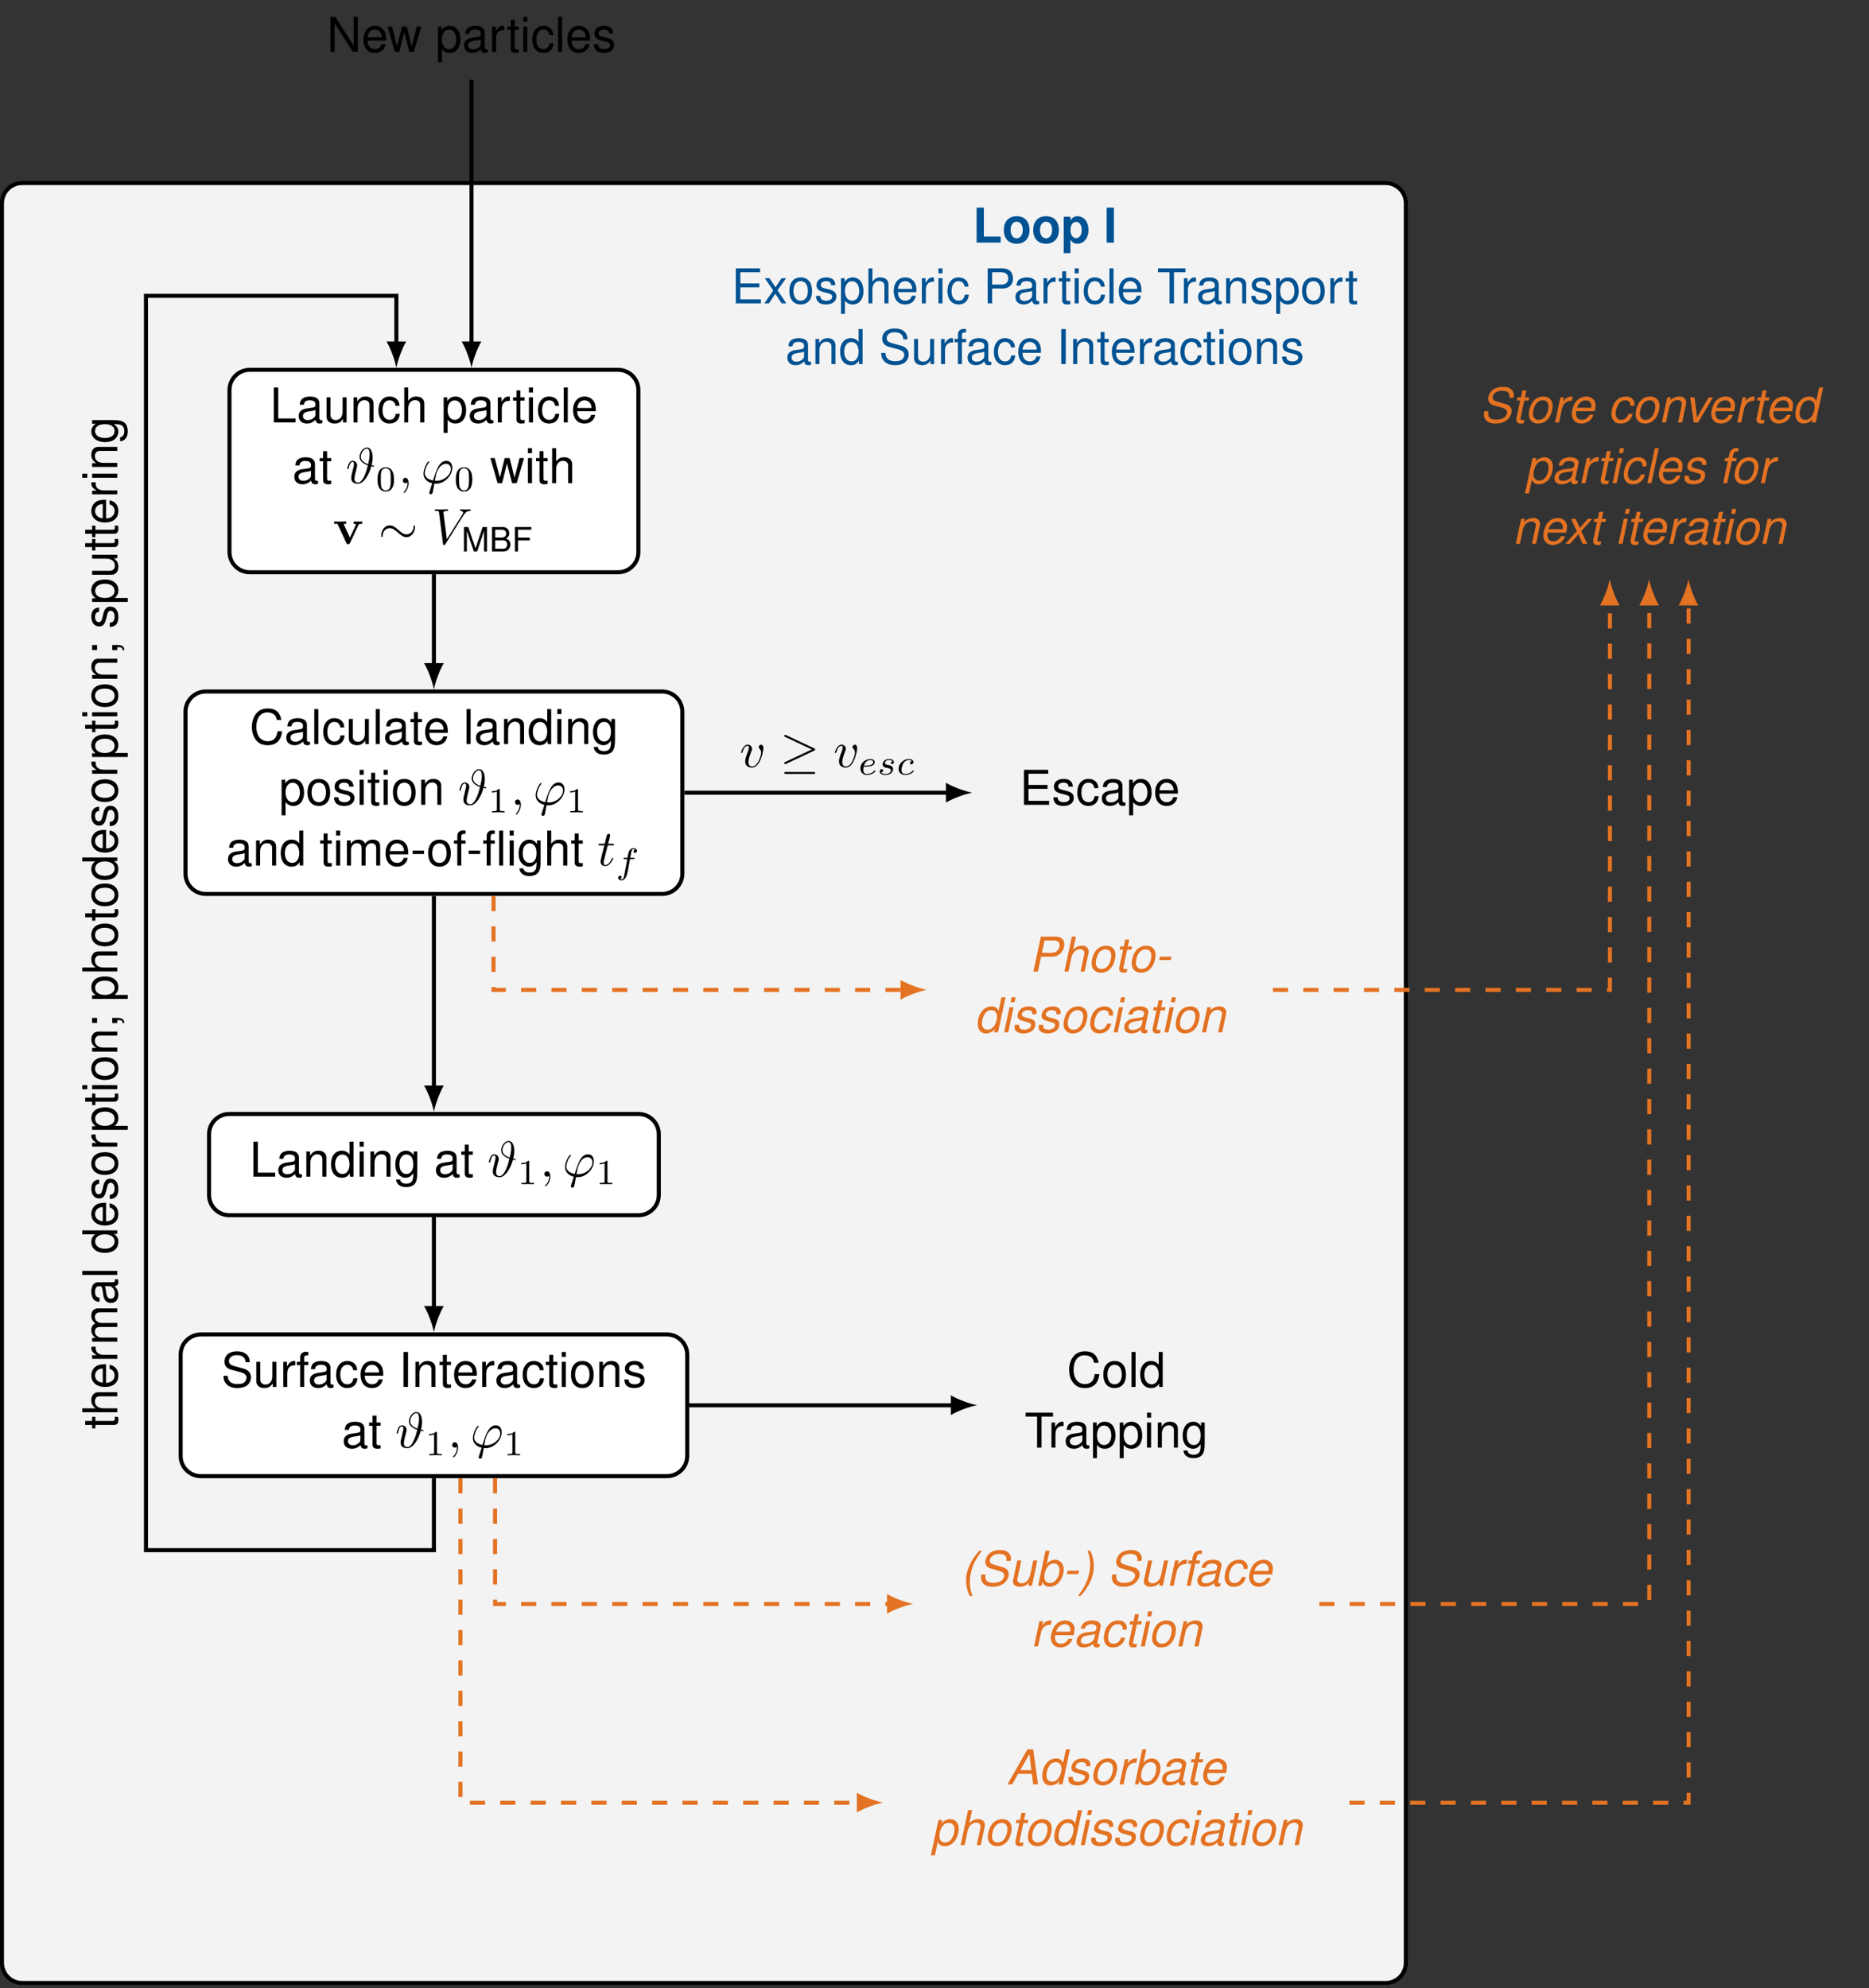 <?xml version="1.0" encoding="UTF-8"?>
<svg xmlns="http://www.w3.org/2000/svg" xmlns:xlink="http://www.w3.org/1999/xlink" width="367.215pt" height="390.572pt" viewBox="0 0 367.215 390.572" version="1.2">
<rect x="0" y="0" width="367.215" height="390.572" fill="#333333" stroke="none"/>
<defs>
<g>
<symbol overflow="visible" id="glyph0-0">
<path style="stroke:none;" d=""/>
</symbol>
<symbol overflow="visible" id="glyph0-1">
<path style="stroke:none;" d="M 2.172 -6.875 L 0.75 -6.875 L 0.75 0 L 5.469 0 L 5.469 -1.188 L 2.172 -1.188 Z M 2.172 -6.875 "/>
</symbol>
<symbol overflow="visible" id="glyph0-2">
<path style="stroke:none;" d="M 2.844 -5.188 C 1.281 -5.188 0.328 -4.156 0.328 -2.484 C 0.328 -0.797 1.281 0.219 2.844 0.219 C 4.391 0.219 5.375 -0.812 5.375 -2.438 C 5.375 -4.172 4.438 -5.188 2.844 -5.188 Z M 2.844 -4.109 C 3.578 -4.109 4.047 -3.469 4.047 -2.469 C 4.047 -1.516 3.562 -0.844 2.844 -0.844 C 2.141 -0.844 1.656 -1.516 1.656 -2.484 C 1.656 -3.453 2.141 -4.109 2.844 -4.109 Z M 2.844 -4.109 "/>
</symbol>
<symbol overflow="visible" id="glyph0-3">
<path style="stroke:none;" d="M 1.875 -5.094 L 0.547 -5.094 L 0.547 2.062 L 1.875 2.062 L 1.875 -0.609 C 2.188 -0.031 2.641 0.219 3.281 0.219 C 4.516 0.219 5.422 -0.922 5.422 -2.469 C 5.422 -3.188 5.203 -3.906 4.875 -4.375 C 4.531 -4.859 3.891 -5.188 3.281 -5.188 C 2.641 -5.188 2.188 -4.906 1.875 -4.344 Z M 2.984 -4.078 C 3.656 -4.078 4.094 -3.422 4.094 -2.453 C 4.094 -1.531 3.641 -0.875 2.984 -0.875 C 2.328 -0.875 1.875 -1.516 1.875 -2.469 C 1.875 -3.422 2.328 -4.078 2.984 -4.078 Z M 2.984 -4.078 "/>
</symbol>
<symbol overflow="visible" id="glyph0-4">
<path style="stroke:none;" d="M 2.016 -6.875 L 0.594 -6.875 L 0.594 0 L 2.016 0 Z M 2.016 -6.875 "/>
</symbol>
<symbol overflow="visible" id="glyph1-0">
<path style="stroke:none;" d=""/>
</symbol>
<symbol overflow="visible" id="glyph1-1">
<path style="stroke:none;" d="M 1.734 -3.141 L 5.469 -3.141 L 5.469 -3.906 L 1.734 -3.906 L 1.734 -6.109 L 5.609 -6.109 L 5.609 -6.875 L 0.844 -6.875 L 0.844 0 L 5.781 0 L 5.781 -0.781 L 1.734 -0.781 Z M 1.734 -3.141 "/>
</symbol>
<symbol overflow="visible" id="glyph1-2">
<path style="stroke:none;" d="M 2.75 -2.562 L 4.422 -4.938 L 3.531 -4.938 L 2.344 -3.156 L 1.156 -4.938 L 0.25 -4.938 L 1.906 -2.516 L 0.156 0 L 1.062 0 L 2.312 -1.891 L 3.547 0 L 4.469 0 Z M 2.75 -2.562 "/>
</symbol>
<symbol overflow="visible" id="glyph1-3">
<path style="stroke:none;" d="M 2.562 -5.094 C 1.188 -5.094 0.344 -4.094 0.344 -2.438 C 0.344 -0.781 1.172 0.219 2.578 0.219 C 3.969 0.219 4.812 -0.781 4.812 -2.391 C 4.812 -4.109 3.984 -5.094 2.562 -5.094 Z M 2.578 -4.359 C 3.469 -4.359 3.984 -3.641 3.984 -2.406 C 3.984 -1.25 3.438 -0.516 2.578 -0.516 C 1.703 -0.516 1.156 -1.234 1.156 -2.438 C 1.156 -3.625 1.703 -4.359 2.578 -4.359 Z M 2.578 -4.359 "/>
</symbol>
<symbol overflow="visible" id="glyph1-4">
<path style="stroke:none;" d="M 4.141 -3.562 C 4.125 -4.547 3.484 -5.094 2.344 -5.094 C 1.188 -5.094 0.438 -4.5 0.438 -3.578 C 0.438 -2.797 0.844 -2.438 2.016 -2.156 L 2.75 -1.969 C 3.297 -1.844 3.516 -1.641 3.516 -1.281 C 3.516 -0.828 3.047 -0.516 2.359 -0.516 C 1.938 -0.516 1.578 -0.625 1.375 -0.844 C 1.25 -0.984 1.203 -1.125 1.156 -1.469 L 0.328 -1.469 C 0.359 -0.328 1 0.219 2.297 0.219 C 3.547 0.219 4.328 -0.391 4.328 -1.344 C 4.328 -2.078 3.922 -2.484 2.938 -2.734 L 2.188 -2.906 C 1.531 -3.062 1.266 -3.266 1.266 -3.609 C 1.266 -4.062 1.672 -4.359 2.312 -4.359 C 2.938 -4.359 3.281 -4.094 3.297 -3.562 Z M 4.141 -3.562 "/>
</symbol>
<symbol overflow="visible" id="glyph1-5">
<path style="stroke:none;" d="M 0.516 2.062 L 1.297 2.062 L 1.297 -0.516 C 1.719 -0.016 2.188 0.219 2.828 0.219 C 4.094 0.219 4.938 -0.812 4.938 -2.391 C 4.938 -4.047 4.125 -5.094 2.812 -5.094 C 2.141 -5.094 1.609 -4.781 1.234 -4.203 L 1.234 -4.938 L 0.516 -4.938 Z M 2.688 -4.344 C 3.547 -4.344 4.109 -3.594 4.109 -2.406 C 4.109 -1.281 3.547 -0.516 2.688 -0.516 C 1.844 -0.516 1.297 -1.281 1.297 -2.438 C 1.297 -3.594 1.844 -4.344 2.688 -4.344 Z M 2.688 -4.344 "/>
</symbol>
<symbol overflow="visible" id="glyph1-6">
<path style="stroke:none;" d="M 0.656 -6.875 L 0.656 0 L 1.438 0 L 1.438 -2.734 C 1.438 -3.734 1.969 -4.391 2.781 -4.391 C 3.031 -4.391 3.297 -4.312 3.484 -4.172 C 3.703 -4.016 3.797 -3.781 3.797 -3.422 L 3.797 0 L 4.594 0 L 4.594 -3.734 C 4.594 -4.562 3.984 -5.094 3.031 -5.094 C 2.328 -5.094 1.906 -4.875 1.438 -4.266 L 1.438 -6.875 Z M 0.656 -6.875 "/>
</symbol>
<symbol overflow="visible" id="glyph1-7">
<path style="stroke:none;" d="M 4.844 -2.203 C 4.844 -2.969 4.781 -3.422 4.641 -3.781 C 4.328 -4.594 3.562 -5.094 2.641 -5.094 C 1.266 -5.094 0.375 -4.031 0.375 -2.406 C 0.375 -0.781 1.234 0.219 2.625 0.219 C 3.75 0.219 4.547 -0.422 4.734 -1.5 L 3.938 -1.5 C 3.734 -0.844 3.281 -0.516 2.656 -0.516 C 2.156 -0.516 1.734 -0.734 1.469 -1.156 C 1.281 -1.438 1.203 -1.719 1.203 -2.203 Z M 1.219 -2.844 C 1.281 -3.766 1.844 -4.359 2.641 -4.359 C 3.406 -4.359 4 -3.719 4 -2.906 C 4 -2.891 4 -2.875 3.984 -2.844 Z M 1.219 -2.844 "/>
</symbol>
<symbol overflow="visible" id="glyph1-8">
<path style="stroke:none;" d="M 0.656 -4.938 L 0.656 0 L 1.438 0 L 1.438 -2.562 C 1.438 -3.281 1.625 -3.734 2 -4.016 C 2.25 -4.188 2.484 -4.25 3.031 -4.25 L 3.031 -5.062 C 2.891 -5.078 2.828 -5.094 2.734 -5.094 C 2.219 -5.094 1.828 -4.781 1.375 -4.047 L 1.375 -4.938 Z M 0.656 -4.938 "/>
</symbol>
<symbol overflow="visible" id="glyph1-9">
<path style="stroke:none;" d="M 1.422 -4.938 L 0.625 -4.938 L 0.625 0 L 1.422 0 Z M 1.422 -6.875 L 0.625 -6.875 L 0.625 -5.891 L 1.422 -5.891 Z M 1.422 -6.875 "/>
</symbol>
<symbol overflow="visible" id="glyph1-10">
<path style="stroke:none;" d="M 4.438 -3.281 C 4.406 -3.766 4.297 -4.078 4.109 -4.344 C 3.781 -4.812 3.188 -5.094 2.484 -5.094 C 1.156 -5.094 0.297 -4.031 0.297 -2.391 C 0.297 -0.797 1.141 0.219 2.484 0.219 C 3.656 0.219 4.406 -0.484 4.5 -1.703 L 3.703 -1.703 C 3.578 -0.906 3.172 -0.516 2.5 -0.516 C 1.625 -0.516 1.109 -1.219 1.109 -2.391 C 1.109 -3.625 1.625 -4.359 2.484 -4.359 C 3.141 -4.359 3.562 -3.969 3.656 -3.281 Z M 4.438 -3.281 "/>
</symbol>
<symbol overflow="visible" id="glyph1-11">
<path style="stroke:none;" d="M 1.734 -2.922 L 3.891 -2.922 C 4.438 -2.922 4.859 -3.078 5.234 -3.406 C 5.641 -3.781 5.828 -4.234 5.828 -4.859 C 5.828 -6.156 5.062 -6.875 3.703 -6.875 L 0.859 -6.875 L 0.859 0 L 1.734 0 Z M 1.734 -3.688 L 1.734 -6.109 L 3.562 -6.109 C 4.406 -6.109 4.906 -5.656 4.906 -4.891 C 4.906 -4.141 4.406 -3.688 3.562 -3.688 Z M 1.734 -3.688 "/>
</symbol>
<symbol overflow="visible" id="glyph1-12">
<path style="stroke:none;" d="M 5.047 -0.469 C 4.969 -0.438 4.922 -0.438 4.875 -0.438 C 4.609 -0.438 4.453 -0.578 4.453 -0.828 L 4.453 -3.734 C 4.453 -4.609 3.812 -5.094 2.594 -5.094 C 1.875 -5.094 1.281 -4.875 0.953 -4.516 C 0.734 -4.25 0.625 -3.969 0.609 -3.484 L 1.406 -3.484 C 1.469 -4.094 1.828 -4.359 2.562 -4.359 C 3.281 -4.359 3.672 -4.094 3.672 -3.625 L 3.672 -3.422 C 3.672 -3.094 3.469 -2.938 2.844 -2.875 C 1.734 -2.734 1.562 -2.688 1.266 -2.562 C 0.688 -2.328 0.391 -1.891 0.391 -1.25 C 0.391 -0.344 1.016 0.219 2.016 0.219 C 2.641 0.219 3.141 0 3.703 -0.516 C 3.75 -0.016 4 0.219 4.516 0.219 C 4.672 0.219 4.797 0.203 5.047 0.125 Z M 3.672 -1.562 C 3.672 -1.297 3.594 -1.125 3.359 -0.922 C 3.031 -0.625 2.656 -0.469 2.188 -0.469 C 1.578 -0.469 1.219 -0.766 1.219 -1.266 C 1.219 -1.781 1.562 -2.047 2.406 -2.172 C 3.234 -2.281 3.406 -2.328 3.672 -2.438 Z M 3.672 -1.562 "/>
</symbol>
<symbol overflow="visible" id="glyph1-13">
<path style="stroke:none;" d="M 2.391 -4.938 L 1.578 -4.938 L 1.578 -6.297 L 0.797 -6.297 L 0.797 -4.938 L 0.125 -4.938 L 0.125 -4.297 L 0.797 -4.297 L 0.797 -0.562 C 0.797 -0.062 1.141 0.219 1.75 0.219 C 1.938 0.219 2.141 0.203 2.391 0.156 L 2.391 -0.516 C 2.297 -0.484 2.172 -0.469 2.016 -0.469 C 1.688 -0.469 1.578 -0.562 1.578 -0.922 L 1.578 -4.297 L 2.391 -4.297 Z M 2.391 -4.938 "/>
</symbol>
<symbol overflow="visible" id="glyph1-14">
<path style="stroke:none;" d="M 1.438 -6.875 L 0.641 -6.875 L 0.641 0 L 1.438 0 Z M 1.438 -6.875 "/>
</symbol>
<symbol overflow="visible" id="glyph1-15">
<path style="stroke:none;" d="M 3.344 -6.109 L 5.594 -6.109 L 5.594 -6.875 L 0.203 -6.875 L 0.203 -6.109 L 2.469 -6.109 L 2.469 0 L 3.344 0 Z M 3.344 -6.109 "/>
</symbol>
<symbol overflow="visible" id="glyph1-16">
<path style="stroke:none;" d="M 0.656 -4.938 L 0.656 0 L 1.453 0 L 1.453 -2.734 C 1.453 -3.734 1.984 -4.391 2.797 -4.391 C 3.422 -4.391 3.812 -4.016 3.812 -3.422 L 3.812 0 L 4.594 0 L 4.594 -3.734 C 4.594 -4.562 3.984 -5.094 3.031 -5.094 C 2.297 -5.094 1.828 -4.797 1.391 -4.109 L 1.391 -4.938 Z M 0.656 -4.938 "/>
</symbol>
<symbol overflow="visible" id="glyph1-17">
<path style="stroke:none;" d="M 4.672 -6.875 L 3.891 -6.875 L 3.891 -4.328 C 3.562 -4.828 3.031 -5.094 2.375 -5.094 C 1.078 -5.094 0.25 -4.062 0.25 -2.484 C 0.25 -0.812 1.062 0.219 2.391 0.219 C 3.078 0.219 3.547 -0.031 3.969 -0.656 L 3.969 0 L 4.672 0 Z M 2.5 -4.344 C 3.344 -4.344 3.891 -3.594 3.891 -2.422 C 3.891 -1.281 3.344 -0.516 2.516 -0.516 C 1.641 -0.516 1.062 -1.281 1.062 -2.438 C 1.062 -3.594 1.641 -4.344 2.5 -4.344 Z M 2.5 -4.344 "/>
</symbol>
<symbol overflow="visible" id="glyph1-18">
<path style="stroke:none;" d="M 5.625 -4.859 C 5.609 -6.203 4.688 -7 3.109 -7 C 1.594 -7 0.656 -6.219 0.656 -4.969 C 0.656 -4.141 1.109 -3.609 2.016 -3.375 L 3.719 -2.922 C 4.594 -2.688 4.984 -2.344 4.984 -1.797 C 4.984 -1.438 4.781 -1.062 4.5 -0.844 C 4.219 -0.656 3.781 -0.562 3.234 -0.562 C 2.484 -0.562 1.969 -0.734 1.641 -1.125 C 1.391 -1.438 1.281 -1.766 1.281 -2.188 L 0.453 -2.188 C 0.469 -1.562 0.578 -1.141 0.859 -0.766 C 1.328 -0.125 2.125 0.219 3.172 0.219 C 3.984 0.219 4.656 0.031 5.109 -0.312 C 5.562 -0.672 5.859 -1.297 5.859 -1.891 C 5.859 -2.734 5.328 -3.359 4.391 -3.609 L 2.672 -4.078 C 1.844 -4.297 1.531 -4.562 1.531 -5.094 C 1.531 -5.797 2.156 -6.25 3.078 -6.25 C 4.172 -6.25 4.781 -5.75 4.797 -4.859 Z M 5.625 -4.859 "/>
</symbol>
<symbol overflow="visible" id="glyph1-19">
<path style="stroke:none;" d="M 4.547 0 L 4.547 -4.938 L 3.766 -4.938 L 3.766 -2.141 C 3.766 -1.125 3.234 -0.469 2.422 -0.469 C 1.797 -0.469 1.391 -0.844 1.391 -1.438 L 1.391 -4.938 L 0.609 -4.938 L 0.609 -1.125 C 0.609 -0.312 1.234 0.219 2.188 0.219 C 2.922 0.219 3.375 -0.031 3.844 -0.688 L 3.844 0 Z M 4.547 0 "/>
</symbol>
<symbol overflow="visible" id="glyph1-20">
<path style="stroke:none;" d="M 2.438 -4.938 L 1.609 -4.938 L 1.609 -5.719 C 1.609 -6.047 1.797 -6.219 2.156 -6.219 C 2.234 -6.219 2.25 -6.219 2.438 -6.203 L 2.438 -6.859 C 2.25 -6.906 2.156 -6.906 1.984 -6.906 C 1.266 -6.906 0.828 -6.5 0.828 -5.781 L 0.828 -4.938 L 0.172 -4.938 L 0.172 -4.297 L 0.828 -4.297 L 0.828 0 L 1.609 0 L 1.609 -4.297 L 2.438 -4.297 Z M 2.438 -4.938 "/>
</symbol>
<symbol overflow="visible" id="glyph1-21">
<path style="stroke:none;" d="M 1.828 -6.875 L 0.938 -6.875 L 0.938 0 L 1.828 0 Z M 1.828 -6.875 "/>
</symbol>
<symbol overflow="visible" id="glyph1-22">
<path style="stroke:none;" d="M 1.625 -6.875 L 0.75 -6.875 L 0.75 0 L 5.031 0 L 5.031 -0.781 L 1.625 -0.781 Z M 1.625 -6.875 "/>
</symbol>
<symbol overflow="visible" id="glyph1-23">
<path style="stroke:none;" d="M 5.234 0 L 6.688 -4.938 L 5.797 -4.938 L 4.812 -1.094 L 3.844 -4.938 L 2.875 -4.938 L 1.938 -1.094 L 0.922 -4.938 L 0.062 -4.938 L 1.484 0 L 2.375 0 L 3.328 -3.875 L 4.328 0 Z M 5.234 0 "/>
</symbol>
<symbol overflow="visible" id="glyph1-24">
<path style="stroke:none;" d="M 6.25 -4.75 C 5.969 -6.25 5.109 -7 3.594 -7 C 2.672 -7 1.922 -6.703 1.422 -6.141 C 0.797 -5.453 0.453 -4.469 0.453 -3.359 C 0.453 -2.234 0.797 -1.25 1.453 -0.578 C 1.984 -0.031 2.656 0.219 3.562 0.219 C 5.234 0.219 6.188 -0.688 6.391 -2.516 L 5.484 -2.516 C 5.406 -2.031 5.312 -1.719 5.172 -1.438 C 4.891 -0.875 4.297 -0.562 3.562 -0.562 C 2.203 -0.562 1.328 -1.656 1.328 -3.375 C 1.328 -5.141 2.156 -6.219 3.484 -6.219 C 4.047 -6.219 4.562 -6.047 4.844 -5.781 C 5.109 -5.547 5.25 -5.25 5.344 -4.75 Z M 6.25 -4.75 "/>
</symbol>
<symbol overflow="visible" id="glyph1-25">
<path style="stroke:none;" d="M 3.891 -4.938 L 3.891 -4.234 C 3.484 -4.812 3.016 -5.094 2.375 -5.094 C 1.125 -5.094 0.281 -3.984 0.281 -2.391 C 0.281 -1.578 0.484 -0.922 0.891 -0.438 C 1.266 -0.031 1.797 0.219 2.312 0.219 C 2.938 0.219 3.375 -0.047 3.812 -0.672 L 3.812 -0.422 C 3.812 0.25 3.734 0.656 3.531 0.938 C 3.328 1.234 2.922 1.391 2.438 1.391 C 2.078 1.391 1.75 1.297 1.531 1.125 C 1.359 0.984 1.281 0.859 1.234 0.562 L 0.438 0.562 C 0.516 1.5 1.25 2.062 2.406 2.062 C 3.141 2.062 3.781 1.828 4.094 1.422 C 4.469 0.969 4.609 0.344 4.609 -0.812 L 4.609 -4.938 Z M 2.469 -4.359 C 3.312 -4.359 3.812 -3.641 3.812 -2.406 C 3.812 -1.234 3.297 -0.516 2.469 -0.516 C 1.609 -0.516 1.094 -1.234 1.094 -2.438 C 1.094 -3.625 1.625 -4.359 2.469 -4.359 Z M 2.469 -4.359 "/>
</symbol>
<symbol overflow="visible" id="glyph1-26">
<path style="stroke:none;" d="M 0.656 -4.938 L 0.656 0 L 1.453 0 L 1.453 -3.109 C 1.453 -3.828 1.969 -4.391 2.609 -4.391 C 3.203 -4.391 3.531 -4.047 3.531 -3.406 L 3.531 0 L 4.328 0 L 4.328 -3.109 C 4.328 -3.828 4.844 -4.391 5.484 -4.391 C 6.062 -4.391 6.406 -4.031 6.406 -3.406 L 6.406 0 L 7.188 0 L 7.188 -3.703 C 7.188 -4.594 6.688 -5.094 5.75 -5.094 C 5.094 -5.094 4.703 -4.891 4.234 -4.328 C 3.938 -4.859 3.547 -5.094 2.906 -5.094 C 2.25 -5.094 1.812 -4.844 1.391 -4.25 L 1.391 -4.938 Z M 0.656 -4.938 "/>
</symbol>
<symbol overflow="visible" id="glyph1-27">
<path style="stroke:none;" d="M 2.688 -2.938 L 0.438 -2.938 L 0.438 -2.266 L 2.688 -2.266 Z M 2.688 -2.938 "/>
</symbol>
<symbol overflow="visible" id="glyph1-28">
<path style="stroke:none;" d="M 2.422 -4.938 L 1.609 -4.938 L 1.609 -5.719 C 1.609 -6.047 1.797 -6.219 2.156 -6.219 C 2.219 -6.219 2.25 -6.219 2.422 -6.203 L 2.422 -6.859 C 2.25 -6.906 2.141 -6.906 1.984 -6.906 C 1.25 -6.906 0.828 -6.5 0.828 -5.781 L 0.828 -4.938 L 0.156 -4.938 L 0.156 -4.297 L 0.828 -4.297 L 0.828 0 L 1.609 0 L 1.609 -4.297 L 2.422 -4.297 Z M 4.062 -6.875 L 3.281 -6.875 L 3.281 0 L 4.062 0 Z M 4.062 -6.875 "/>
</symbol>
<symbol overflow="visible" id="glyph1-29">
<path style="stroke:none;" d="M 6.094 -6.875 L 5.266 -6.875 L 5.266 -1.25 L 1.672 -6.875 L 0.719 -6.875 L 0.719 0 L 1.547 0 L 1.547 -5.578 L 5.109 0 L 6.094 0 Z M 6.094 -6.875 "/>
</symbol>
<symbol overflow="visible" id="glyph2-0">
<path style="stroke:none;" d=""/>
</symbol>
<symbol overflow="visible" id="glyph2-1">
<path style="stroke:none;" d="M 5.078 -3.531 C 5.281 -4.375 5.281 -4.906 5.281 -5.031 C 5.281 -5.391 5.219 -7 4.172 -7 C 3.344 -7 2.703 -5.969 2.703 -5.188 C 2.703 -4.219 3.641 -3.75 4.328 -3.516 C 4.109 -2.625 3.953 -2.047 3.625 -1.375 C 3.5 -1.094 3.016 -0.109 2.438 -0.109 C 1.766 -0.109 1.703 -0.609 1.703 -0.906 C 1.703 -1.156 1.781 -1.484 1.828 -1.703 C 1.891 -1.953 1.953 -2.172 2.016 -2.469 L 2.141 -2.953 C 2.188 -3.125 2.234 -3.328 2.234 -3.484 C 2.234 -4.078 1.781 -4.391 1.328 -4.391 C 0.875 -4.391 0.688 -4 0.594 -3.828 C 0.422 -3.484 0.281 -2.891 0.281 -2.859 C 0.281 -2.766 0.391 -2.766 0.406 -2.766 C 0.5 -2.766 0.516 -2.766 0.578 -2.984 C 0.75 -3.703 0.938 -4.172 1.297 -4.172 C 1.469 -4.172 1.609 -4.094 1.609 -3.719 C 1.609 -3.5 1.469 -2.969 1.375 -2.594 C 1.344 -2.422 1.25 -2.094 1.203 -1.875 C 1.125 -1.562 1.062 -1.328 1.062 -1.031 C 1.062 -0.094 1.766 0.109 2.406 0.109 C 3.453 0.109 4.516 -1.453 5.031 -3.328 C 5.125 -3.312 5.422 -3.234 5.469 -3.234 C 5.516 -3.234 5.578 -3.266 5.578 -3.359 C 5.578 -3.438 5.5 -3.453 5.359 -3.484 Z M 4.391 -3.734 C 3.906 -3.906 2.953 -4.297 2.953 -5.203 C 2.953 -5.812 3.469 -6.781 4.156 -6.781 C 4.406 -6.781 4.688 -6.641 4.688 -5.609 C 4.688 -4.984 4.516 -4.297 4.391 -3.734 Z M 4.391 -3.734 "/>
</symbol>
<symbol overflow="visible" id="glyph2-2">
<path style="stroke:none;" d="M 2.016 -0.016 C 2.016 -0.672 1.766 -1.047 1.375 -1.047 C 1.047 -1.047 0.859 -0.812 0.859 -0.531 C 0.859 -0.266 1.047 0 1.375 0 C 1.5 0 1.625 -0.047 1.734 -0.125 C 1.766 -0.156 1.766 -0.156 1.781 -0.156 C 1.781 -0.156 1.797 -0.156 1.797 -0.016 C 1.797 0.719 1.453 1.328 1.125 1.656 C 1.016 1.766 1.016 1.781 1.016 1.812 C 1.016 1.875 1.062 1.922 1.109 1.922 C 1.219 1.922 2.016 1.156 2.016 -0.016 Z M 2.016 -0.016 "/>
</symbol>
<symbol overflow="visible" id="glyph2-3">
<path style="stroke:none;" d="M 1.688 1.688 C 1.656 1.812 1.641 1.844 1.641 1.891 C 1.641 2.109 1.828 2.172 1.922 2.172 C 1.984 2.172 2.203 2.141 2.297 1.906 C 2.328 1.828 2.375 1.5 2.641 0.094 C 2.734 0.094 2.797 0.109 2.969 0.109 C 4.625 0.109 6.156 -1.453 6.156 -3.016 C 6.156 -3.797 5.766 -4.391 5.016 -4.391 C 3.578 -4.391 2.984 -2.469 2.391 -0.531 C 1.312 -0.719 0.75 -1.281 0.75 -2 C 0.75 -2.281 0.984 -3.375 1.578 -4.047 C 1.656 -4.141 1.656 -4.156 1.656 -4.188 C 1.656 -4.219 1.641 -4.281 1.547 -4.281 C 1.266 -4.281 0.5 -2.844 0.5 -1.891 C 0.5 -0.953 1.156 -0.234 2.219 0.016 Z M 3.062 -0.469 C 2.984 -0.469 2.969 -0.469 2.875 -0.484 C 2.766 -0.484 2.75 -0.484 2.75 -0.516 C 2.75 -0.531 2.922 -1.438 2.953 -1.594 C 3.266 -2.859 4.031 -3.812 4.922 -3.812 C 5.609 -3.812 5.875 -3.281 5.875 -2.797 C 5.875 -1.672 4.594 -0.469 3.062 -0.469 Z M 3.062 -0.469 "/>
</symbol>
<symbol overflow="visible" id="glyph2-4">
<path style="stroke:none;" d="M 6.234 -5.656 C 6.734 -6.422 7.141 -6.453 7.516 -6.484 C 7.625 -6.484 7.641 -6.656 7.641 -6.672 C 7.641 -6.75 7.594 -6.781 7.516 -6.781 C 7.25 -6.781 6.969 -6.75 6.703 -6.75 C 6.375 -6.75 6.031 -6.781 5.719 -6.781 C 5.656 -6.781 5.531 -6.781 5.531 -6.594 C 5.531 -6.484 5.609 -6.484 5.688 -6.484 C 5.953 -6.453 6.141 -6.359 6.141 -6.156 C 6.141 -6 6 -5.781 6 -5.781 L 2.938 -0.922 L 2.266 -6.188 C 2.266 -6.344 2.5 -6.484 2.953 -6.484 C 3.094 -6.484 3.203 -6.484 3.203 -6.672 C 3.203 -6.766 3.125 -6.781 3.062 -6.781 C 2.656 -6.781 2.234 -6.75 1.828 -6.75 C 1.656 -6.75 1.453 -6.766 1.281 -6.766 C 1.109 -6.766 0.922 -6.781 0.75 -6.781 C 0.672 -6.781 0.562 -6.781 0.562 -6.594 C 0.562 -6.484 0.641 -6.484 0.812 -6.484 C 1.359 -6.484 1.375 -6.391 1.406 -6.141 L 2.188 -0.016 C 2.219 0.188 2.25 0.219 2.391 0.219 C 2.547 0.219 2.578 0.172 2.656 0.047 Z M 6.234 -5.656 "/>
</symbol>
<symbol overflow="visible" id="glyph2-5">
<path style="stroke:none;" d="M 2.047 -3.969 L 2.984 -3.969 C 3.188 -3.969 3.281 -3.969 3.281 -4.172 C 3.281 -4.281 3.188 -4.281 3 -4.281 L 2.125 -4.281 C 2.484 -5.688 2.531 -5.891 2.531 -5.953 C 2.531 -6.125 2.422 -6.219 2.25 -6.219 C 2.219 -6.219 1.938 -6.219 1.844 -5.859 L 1.453 -4.281 L 0.531 -4.281 C 0.328 -4.281 0.234 -4.281 0.234 -4.094 C 0.234 -3.969 0.312 -3.969 0.5 -3.969 L 1.375 -3.969 C 0.672 -1.156 0.625 -0.984 0.625 -0.812 C 0.625 -0.266 1 0.109 1.547 0.109 C 2.547 0.109 3.125 -1.344 3.125 -1.422 C 3.125 -1.516 3.047 -1.516 3 -1.516 C 2.906 -1.516 2.906 -1.484 2.859 -1.375 C 2.422 -0.344 1.891 -0.109 1.562 -0.109 C 1.344 -0.109 1.25 -0.234 1.25 -0.562 C 1.25 -0.812 1.266 -0.875 1.312 -1.047 Z M 2.047 -3.969 "/>
</symbol>
<symbol overflow="visible" id="glyph2-6">
<path style="stroke:none;" d="M 4.656 -3.703 C 4.656 -4.234 4.391 -4.391 4.219 -4.391 C 3.969 -4.391 3.734 -4.141 3.734 -3.922 C 3.734 -3.781 3.781 -3.734 3.891 -3.625 C 4.094 -3.422 4.219 -3.156 4.219 -2.797 C 4.219 -2.391 3.625 -0.109 2.453 -0.109 C 1.953 -0.109 1.719 -0.453 1.719 -0.969 C 1.719 -1.531 1.984 -2.25 2.297 -3.078 C 2.359 -3.25 2.422 -3.391 2.422 -3.578 C 2.422 -4.031 2.094 -4.391 1.594 -4.391 C 0.672 -4.391 0.281 -2.953 0.281 -2.859 C 0.281 -2.766 0.391 -2.766 0.406 -2.766 C 0.5 -2.766 0.516 -2.781 0.562 -2.938 C 0.859 -3.938 1.281 -4.172 1.562 -4.172 C 1.656 -4.172 1.812 -4.172 1.812 -3.859 C 1.812 -3.609 1.719 -3.344 1.656 -3.156 C 1.219 -2 1.078 -1.547 1.078 -1.125 C 1.078 -0.047 1.953 0.109 2.422 0.109 C 4.078 0.109 4.656 -3.188 4.656 -3.703 Z M 4.656 -3.703 "/>
</symbol>
<symbol overflow="visible" id="glyph3-0">
<path style="stroke:none;" d=""/>
</symbol>
<symbol overflow="visible" id="glyph3-1">
<path style="stroke:none;" d="M 3.594 -2.219 C 3.594 -2.984 3.5 -3.531 3.172 -4.016 C 2.969 -4.344 2.531 -4.609 1.969 -4.609 C 0.359 -4.609 0.359 -2.719 0.359 -2.219 C 0.359 -1.719 0.359 0.141 1.969 0.141 C 3.594 0.141 3.594 -1.719 3.594 -2.219 Z M 1.969 -0.062 C 1.656 -0.062 1.234 -0.25 1.094 -0.812 C 1 -1.219 1 -1.797 1 -2.312 C 1 -2.812 1 -3.344 1.094 -3.734 C 1.25 -4.281 1.688 -4.422 1.969 -4.422 C 2.344 -4.422 2.719 -4.188 2.844 -3.797 C 2.953 -3.406 2.953 -2.906 2.953 -2.312 C 2.953 -1.797 2.953 -1.281 2.859 -0.844 C 2.719 -0.203 2.25 -0.062 1.969 -0.062 Z M 1.969 -0.062 "/>
</symbol>
<symbol overflow="visible" id="glyph3-2">
<path style="stroke:none;" d="M 2.328 -4.422 C 2.328 -4.609 2.312 -4.609 2.125 -4.609 C 1.672 -4.172 1.047 -4.172 0.766 -4.172 L 0.766 -3.922 C 0.922 -3.922 1.391 -3.922 1.766 -4.109 L 1.766 -0.562 C 1.766 -0.344 1.766 -0.25 1.078 -0.25 L 0.812 -0.25 L 0.812 0 C 0.938 0 1.781 -0.031 2.047 -0.031 C 2.266 -0.031 3.141 0 3.281 0 L 3.281 -0.25 L 3.031 -0.25 C 2.328 -0.25 2.328 -0.344 2.328 -0.562 Z M 2.328 -4.422 "/>
</symbol>
<symbol overflow="visible" id="glyph4-0">
<path style="stroke:none;" d=""/>
</symbol>
<symbol overflow="visible" id="glyph4-1">
<path style="stroke:none;" d="M 5.031 -3.734 C 5.094 -3.875 5.125 -3.938 5.766 -3.938 L 5.766 -4.406 C 5.516 -4.391 5.234 -4.375 4.984 -4.375 C 4.734 -4.375 4.281 -4.406 4.078 -4.406 L 4.078 -3.938 C 4.266 -3.938 4.547 -3.922 4.547 -3.828 C 4.547 -3.828 4.547 -3.812 4.5 -3.719 L 3.344 -1.234 L 2.094 -3.938 L 2.625 -3.938 L 2.625 -4.406 C 2.297 -4.391 1.406 -4.375 1.391 -4.375 C 1.109 -4.375 0.672 -4.406 0.266 -4.406 L 0.266 -3.938 L 0.891 -3.938 L 2.641 -0.203 C 2.75 0.047 2.875 0.047 3.016 0.047 C 3.188 0.047 3.281 0.016 3.375 -0.203 Z M 5.031 -3.734 "/>
</symbol>
<symbol overflow="visible" id="glyph5-0">
<path style="stroke:none;" d=""/>
</symbol>
<symbol overflow="visible" id="glyph5-1">
<path style="stroke:none;" d="M 7.172 -3.312 C 7.172 -3.531 7.109 -3.641 7.031 -3.641 C 6.984 -3.641 6.906 -3.562 6.891 -3.375 C 6.859 -2.422 6.203 -1.875 5.5 -1.875 C 4.875 -1.875 4.406 -2.312 3.922 -2.734 C 3.406 -3.188 2.891 -3.641 2.219 -3.641 C 1.141 -3.641 0.547 -2.547 0.547 -1.656 C 0.547 -1.328 0.672 -1.328 0.688 -1.328 C 0.797 -1.328 0.828 -1.531 0.828 -1.562 C 0.859 -2.656 1.609 -3.094 2.219 -3.094 C 2.844 -3.094 3.312 -2.656 3.812 -2.234 C 4.312 -1.781 4.828 -1.328 5.5 -1.328 C 6.594 -1.328 7.172 -2.422 7.172 -3.312 Z M 7.172 -3.312 "/>
</symbol>
<symbol overflow="visible" id="glyph5-2">
<path style="stroke:none;" d="M 6.703 -3.219 C 6.844 -3.281 6.891 -3.344 6.891 -3.438 C 6.891 -3.531 6.859 -3.594 6.703 -3.672 L 1.219 -6.25 C 1.078 -6.312 1.047 -6.312 1.031 -6.312 C 0.906 -6.312 0.828 -6.234 0.828 -6.125 C 0.828 -6 0.906 -5.953 1.016 -5.906 L 6.234 -3.453 L 1.031 -1 C 0.828 -0.906 0.828 -0.828 0.828 -0.766 C 0.828 -0.656 0.922 -0.562 1.031 -0.562 C 1.047 -0.562 1.078 -0.562 1.203 -0.641 Z M 6.547 1.359 C 6.719 1.359 6.891 1.359 6.891 1.156 C 6.891 0.969 6.688 0.969 6.531 0.969 L 1.188 0.969 C 1.031 0.969 0.828 0.969 0.828 1.156 C 0.828 1.359 1 1.359 1.172 1.359 Z M 6.547 1.359 "/>
</symbol>
<symbol overflow="visible" id="glyph6-0">
<path style="stroke:none;" d=""/>
</symbol>
<symbol overflow="visible" id="glyph6-1">
<path style="stroke:none;" d="M 3.094 0 L 4.453 -4.031 L 4.453 0 L 5.031 0 L 5.031 -4.812 L 4.172 -4.812 L 2.781 -0.625 L 1.344 -4.812 L 0.5 -4.812 L 0.5 0 L 1.078 0 L 1.078 -4.031 L 2.453 0 Z M 3.094 0 "/>
</symbol>
<symbol overflow="visible" id="glyph6-2">
<path style="stroke:none;" d="M 0.516 0 L 2.703 0 C 3.156 0 3.484 -0.125 3.75 -0.406 C 3.984 -0.656 4.125 -1 4.125 -1.375 C 4.125 -1.953 3.859 -2.312 3.234 -2.547 C 3.672 -2.75 3.906 -3.109 3.906 -3.594 C 3.906 -3.953 3.781 -4.25 3.516 -4.484 C 3.266 -4.719 2.938 -4.812 2.484 -4.812 L 0.516 -4.812 Z M 1.141 -2.75 L 1.141 -4.281 L 2.328 -4.281 C 2.672 -4.281 2.859 -4.234 3.031 -4.109 C 3.203 -3.969 3.297 -3.781 3.297 -3.516 C 3.297 -3.25 3.203 -3.047 3.031 -2.922 C 2.859 -2.797 2.672 -2.75 2.328 -2.75 Z M 1.141 -0.547 L 1.141 -2.203 L 2.641 -2.203 C 2.938 -2.203 3.141 -2.125 3.281 -1.969 C 3.422 -1.812 3.5 -1.609 3.5 -1.375 C 3.5 -1.141 3.422 -0.922 3.281 -0.766 C 3.141 -0.609 2.938 -0.547 2.641 -0.547 Z M 1.141 -0.547 "/>
</symbol>
<symbol overflow="visible" id="glyph6-3">
<path style="stroke:none;" d="M 1.203 -2.188 L 3.516 -2.188 L 3.516 -2.734 L 1.203 -2.734 L 1.203 -4.281 L 3.828 -4.281 L 3.828 -4.812 L 0.594 -4.812 L 0.594 0 L 1.203 0 Z M 1.203 -2.188 "/>
</symbol>
<symbol overflow="visible" id="glyph7-0">
<path style="stroke:none;" d=""/>
</symbol>
<symbol overflow="visible" id="glyph7-1">
<path style="stroke:none;" d="M 2.828 -2.75 L 3.516 -2.75 C 3.656 -2.75 3.734 -2.75 3.734 -2.906 C 3.734 -3 3.656 -3 3.531 -3 L 2.875 -3 C 3.031 -3.875 3.094 -4.203 3.156 -4.406 C 3.188 -4.547 3.344 -4.703 3.5 -4.703 C 3.516 -4.703 3.703 -4.703 3.828 -4.609 C 3.547 -4.531 3.531 -4.281 3.531 -4.234 C 3.531 -4.078 3.641 -3.984 3.797 -3.984 C 3.984 -3.984 4.203 -4.141 4.203 -4.406 C 4.203 -4.719 3.859 -4.891 3.5 -4.891 C 3.203 -4.891 2.859 -4.719 2.672 -4.375 C 2.531 -4.109 2.469 -3.797 2.328 -3 L 1.781 -3 C 1.641 -3 1.547 -3 1.547 -2.844 C 1.547 -2.75 1.641 -2.75 1.766 -2.75 L 2.281 -2.75 C 2.281 -2.703 1.828 -0.203 1.672 0.547 C 1.641 0.703 1.516 1.219 1.188 1.219 C 1.172 1.219 1.016 1.219 0.875 1.141 C 1.156 1.047 1.188 0.797 1.188 0.766 C 1.188 0.609 1.062 0.5 0.906 0.5 C 0.719 0.5 0.5 0.656 0.5 0.922 C 0.5 1.234 0.828 1.422 1.188 1.422 C 1.625 1.422 1.938 0.953 2.016 0.812 C 2.266 0.344 2.422 -0.516 2.438 -0.594 Z M 2.828 -2.75 "/>
</symbol>
<symbol overflow="visible" id="glyph7-2">
<path style="stroke:none;" d="M 1.562 -1.578 C 1.75 -1.578 2.297 -1.594 2.672 -1.734 C 3.188 -1.906 3.281 -2.25 3.281 -2.453 C 3.281 -2.844 2.906 -3.062 2.422 -3.062 C 1.594 -3.062 0.469 -2.422 0.469 -1.234 C 0.469 -0.531 0.906 0.062 1.719 0.062 C 2.891 0.062 3.438 -0.625 3.438 -0.719 C 3.438 -0.766 3.375 -0.828 3.328 -0.828 C 3.281 -0.828 3.266 -0.828 3.219 -0.766 C 2.672 -0.125 1.859 -0.125 1.734 -0.125 C 1.312 -0.125 1.031 -0.406 1.031 -0.969 C 1.031 -1.062 1.031 -1.203 1.125 -1.578 Z M 1.172 -1.781 C 1.453 -2.781 2.234 -2.875 2.422 -2.875 C 2.734 -2.875 2.984 -2.719 2.984 -2.453 C 2.984 -1.781 1.812 -1.781 1.516 -1.781 Z M 1.172 -1.781 "/>
</symbol>
<symbol overflow="visible" id="glyph7-3">
<path style="stroke:none;" d="M 3 -2.609 C 2.812 -2.578 2.703 -2.422 2.703 -2.281 C 2.703 -2.125 2.844 -2.062 2.938 -2.062 C 3 -2.062 3.266 -2.109 3.266 -2.469 C 3.266 -2.906 2.766 -3.062 2.344 -3.062 C 1.266 -3.062 1.062 -2.266 1.062 -2.047 C 1.062 -1.797 1.203 -1.625 1.312 -1.547 C 1.484 -1.406 1.609 -1.375 2.094 -1.297 C 2.234 -1.266 2.688 -1.188 2.688 -0.828 C 2.688 -0.719 2.609 -0.453 2.312 -0.281 C 2.047 -0.125 1.703 -0.125 1.625 -0.125 C 1.344 -0.125 0.953 -0.188 0.781 -0.422 C 1.016 -0.438 1.172 -0.625 1.172 -0.812 C 1.172 -0.984 1.047 -1.078 0.891 -1.078 C 0.703 -1.078 0.5 -0.906 0.5 -0.609 C 0.5 -0.188 0.938 0.062 1.609 0.062 C 2.891 0.062 3.125 -0.812 3.125 -1.078 C 3.125 -1.719 2.422 -1.844 2.172 -1.891 C 2.109 -1.906 1.938 -1.938 1.891 -1.953 C 1.641 -2 1.516 -2.141 1.516 -2.297 C 1.516 -2.453 1.641 -2.641 1.781 -2.734 C 1.969 -2.859 2.219 -2.875 2.344 -2.875 C 2.484 -2.875 2.844 -2.844 3 -2.609 Z M 3 -2.609 "/>
</symbol>
<symbol overflow="visible" id="glyph7-4">
<path style="stroke:none;" d="M 3.047 -2.656 C 2.797 -2.625 2.688 -2.422 2.688 -2.281 C 2.688 -2.094 2.844 -2.016 2.969 -2.016 C 3.109 -2.016 3.359 -2.125 3.359 -2.469 C 3.359 -2.938 2.812 -3.062 2.438 -3.062 C 1.391 -3.062 0.438 -2.109 0.438 -1.141 C 0.438 -0.547 0.844 0.062 1.719 0.062 C 2.891 0.062 3.438 -0.625 3.438 -0.719 C 3.438 -0.766 3.375 -0.828 3.328 -0.828 C 3.281 -0.828 3.266 -0.828 3.219 -0.766 C 2.672 -0.125 1.859 -0.125 1.734 -0.125 C 1.234 -0.125 1.016 -0.469 1.016 -0.891 C 1.016 -1.094 1.109 -1.859 1.469 -2.344 C 1.734 -2.672 2.094 -2.875 2.438 -2.875 C 2.531 -2.875 2.875 -2.859 3.047 -2.656 Z M 3.047 -2.656 "/>
</symbol>
<symbol overflow="visible" id="glyph8-0">
<path style="stroke:none;" d=""/>
</symbol>
<symbol overflow="visible" id="glyph8-1">
<path style="stroke:none;" d="M -4.938 -2.391 L -4.938 -1.578 L -6.297 -1.578 L -6.297 -0.797 L -4.938 -0.797 L -4.938 -0.125 L -4.297 -0.125 L -4.297 -0.797 L -0.562 -0.797 C -0.062 -0.797 0.219 -1.141 0.219 -1.75 C 0.219 -1.938 0.203 -2.141 0.156 -2.391 L -0.516 -2.391 C -0.484 -2.297 -0.469 -2.172 -0.469 -2.016 C -0.469 -1.688 -0.562 -1.578 -0.922 -1.578 L -4.297 -1.578 L -4.297 -2.391 Z M -4.938 -2.391 "/>
</symbol>
<symbol overflow="visible" id="glyph8-2">
<path style="stroke:none;" d="M -6.875 -0.656 L 0 -0.656 L 0 -1.438 L -2.734 -1.438 C -3.734 -1.438 -4.391 -1.969 -4.391 -2.781 C -4.391 -3.031 -4.312 -3.297 -4.172 -3.484 C -4.016 -3.703 -3.781 -3.797 -3.422 -3.797 L 0 -3.797 L 0 -4.594 L -3.734 -4.594 C -4.562 -4.594 -5.094 -3.984 -5.094 -3.031 C -5.094 -2.328 -4.875 -1.906 -4.266 -1.438 L -6.875 -1.438 Z M -6.875 -0.656 "/>
</symbol>
<symbol overflow="visible" id="glyph8-3">
<path style="stroke:none;" d="M -2.203 -4.844 C -2.969 -4.844 -3.422 -4.781 -3.781 -4.641 C -4.594 -4.328 -5.094 -3.562 -5.094 -2.641 C -5.094 -1.266 -4.031 -0.375 -2.406 -0.375 C -0.781 -0.375 0.219 -1.234 0.219 -2.625 C 0.219 -3.75 -0.422 -4.547 -1.5 -4.734 L -1.5 -3.938 C -0.844 -3.734 -0.516 -3.281 -0.516 -2.656 C -0.516 -2.156 -0.734 -1.734 -1.156 -1.469 C -1.438 -1.281 -1.719 -1.203 -2.203 -1.203 Z M -2.844 -1.219 C -3.766 -1.281 -4.359 -1.844 -4.359 -2.641 C -4.359 -3.406 -3.719 -4 -2.906 -4 C -2.891 -4 -2.875 -4 -2.844 -3.984 Z M -2.844 -1.219 "/>
</symbol>
<symbol overflow="visible" id="glyph8-4">
<path style="stroke:none;" d="M -4.938 -0.656 L 0 -0.656 L 0 -1.438 L -2.562 -1.438 C -3.281 -1.438 -3.734 -1.625 -4.016 -2 C -4.188 -2.25 -4.25 -2.484 -4.25 -3.031 L -5.062 -3.031 C -5.078 -2.891 -5.094 -2.828 -5.094 -2.734 C -5.094 -2.219 -4.781 -1.828 -4.047 -1.375 L -4.938 -1.375 Z M -4.938 -0.656 "/>
</symbol>
<symbol overflow="visible" id="glyph8-5">
<path style="stroke:none;" d="M -4.938 -0.656 L 0 -0.656 L 0 -1.453 L -3.109 -1.453 C -3.828 -1.453 -4.391 -1.969 -4.391 -2.609 C -4.391 -3.203 -4.047 -3.531 -3.406 -3.531 L 0 -3.531 L 0 -4.328 L -3.109 -4.328 C -3.828 -4.328 -4.391 -4.844 -4.391 -5.484 C -4.391 -6.062 -4.031 -6.406 -3.406 -6.406 L 0 -6.406 L 0 -7.188 L -3.703 -7.188 C -4.594 -7.188 -5.094 -6.688 -5.094 -5.75 C -5.094 -5.094 -4.891 -4.703 -4.328 -4.234 C -4.859 -3.938 -5.094 -3.547 -5.094 -2.906 C -5.094 -2.25 -4.844 -1.812 -4.25 -1.391 L -4.938 -1.391 Z M -4.938 -0.656 "/>
</symbol>
<symbol overflow="visible" id="glyph8-6">
<path style="stroke:none;" d="M -0.469 -5.047 C -0.438 -4.969 -0.438 -4.922 -0.438 -4.875 C -0.438 -4.609 -0.578 -4.453 -0.828 -4.453 L -3.734 -4.453 C -4.609 -4.453 -5.094 -3.812 -5.094 -2.594 C -5.094 -1.875 -4.875 -1.281 -4.516 -0.953 C -4.25 -0.734 -3.969 -0.625 -3.484 -0.609 L -3.484 -1.406 C -4.094 -1.469 -4.359 -1.828 -4.359 -2.562 C -4.359 -3.281 -4.094 -3.672 -3.625 -3.672 L -3.422 -3.672 C -3.094 -3.672 -2.938 -3.469 -2.875 -2.844 C -2.734 -1.734 -2.688 -1.562 -2.562 -1.266 C -2.328 -0.688 -1.891 -0.391 -1.25 -0.391 C -0.344 -0.391 0.219 -1.016 0.219 -2.016 C 0.219 -2.641 0 -3.141 -0.516 -3.703 C -0.016 -3.75 0.219 -4 0.219 -4.516 C 0.219 -4.672 0.203 -4.797 0.125 -5.047 Z M -1.562 -3.672 C -1.297 -3.672 -1.125 -3.594 -0.922 -3.359 C -0.625 -3.031 -0.469 -2.656 -0.469 -2.188 C -0.469 -1.578 -0.766 -1.219 -1.266 -1.219 C -1.781 -1.219 -2.047 -1.562 -2.172 -2.406 C -2.281 -3.234 -2.328 -3.406 -2.438 -3.672 Z M -1.562 -3.672 "/>
</symbol>
<symbol overflow="visible" id="glyph8-7">
<path style="stroke:none;" d="M -6.875 -1.438 L -6.875 -0.641 L 0 -0.641 L 0 -1.438 Z M -6.875 -1.438 "/>
</symbol>
<symbol overflow="visible" id="glyph8-8">
<path style="stroke:none;" d="M -6.875 -4.672 L -6.875 -3.891 L -4.328 -3.891 C -4.828 -3.562 -5.094 -3.031 -5.094 -2.375 C -5.094 -1.078 -4.062 -0.25 -2.484 -0.25 C -0.812 -0.25 0.219 -1.062 0.219 -2.391 C 0.219 -3.078 -0.031 -3.547 -0.656 -3.969 L 0 -3.969 L 0 -4.672 Z M -4.344 -2.5 C -4.344 -3.344 -3.594 -3.891 -2.422 -3.891 C -1.281 -3.891 -0.516 -3.344 -0.516 -2.516 C -0.516 -1.641 -1.281 -1.062 -2.438 -1.062 C -3.594 -1.062 -4.344 -1.641 -4.344 -2.5 Z M -4.344 -2.5 "/>
</symbol>
<symbol overflow="visible" id="glyph8-9">
<path style="stroke:none;" d="M -3.562 -4.141 C -4.547 -4.125 -5.094 -3.484 -5.094 -2.344 C -5.094 -1.188 -4.5 -0.438 -3.578 -0.438 C -2.797 -0.438 -2.438 -0.844 -2.156 -2.016 L -1.969 -2.75 C -1.844 -3.297 -1.641 -3.516 -1.281 -3.516 C -0.828 -3.516 -0.516 -3.047 -0.516 -2.359 C -0.516 -1.938 -0.625 -1.578 -0.844 -1.375 C -0.984 -1.25 -1.125 -1.203 -1.469 -1.156 L -1.469 -0.328 C -0.328 -0.359 0.219 -1 0.219 -2.297 C 0.219 -3.547 -0.391 -4.328 -1.344 -4.328 C -2.078 -4.328 -2.484 -3.922 -2.734 -2.938 L -2.906 -2.188 C -3.062 -1.531 -3.266 -1.266 -3.609 -1.266 C -4.062 -1.266 -4.359 -1.672 -4.359 -2.312 C -4.359 -2.938 -4.094 -3.281 -3.562 -3.297 Z M -3.562 -4.141 "/>
</symbol>
<symbol overflow="visible" id="glyph8-10">
<path style="stroke:none;" d="M -5.094 -2.562 C -5.094 -1.188 -4.094 -0.344 -2.438 -0.344 C -0.781 -0.344 0.219 -1.172 0.219 -2.578 C 0.219 -3.969 -0.781 -4.812 -2.391 -4.812 C -4.109 -4.812 -5.094 -3.984 -5.094 -2.562 Z M -4.359 -2.578 C -4.359 -3.469 -3.641 -3.984 -2.406 -3.984 C -1.25 -3.984 -0.516 -3.438 -0.516 -2.578 C -0.516 -1.703 -1.234 -1.156 -2.438 -1.156 C -3.625 -1.156 -4.359 -1.703 -4.359 -2.578 Z M -4.359 -2.578 "/>
</symbol>
<symbol overflow="visible" id="glyph8-11">
<path style="stroke:none;" d="M 2.062 -0.516 L 2.062 -1.297 L -0.516 -1.297 C -0.016 -1.719 0.219 -2.188 0.219 -2.828 C 0.219 -4.094 -0.812 -4.938 -2.391 -4.938 C -4.047 -4.938 -5.094 -4.125 -5.094 -2.812 C -5.094 -2.141 -4.781 -1.609 -4.203 -1.234 L -4.938 -1.234 L -4.938 -0.516 Z M -4.344 -2.688 C -4.344 -3.547 -3.594 -4.109 -2.406 -4.109 C -1.281 -4.109 -0.516 -3.547 -0.516 -2.688 C -0.516 -1.844 -1.281 -1.297 -2.438 -1.297 C -3.594 -1.297 -4.344 -1.844 -4.344 -2.688 Z M -4.344 -2.688 "/>
</symbol>
<symbol overflow="visible" id="glyph8-12">
<path style="stroke:none;" d="M -4.938 -1.422 L -4.938 -0.625 L 0 -0.625 L 0 -1.422 Z M -6.875 -1.422 L -6.875 -0.625 L -5.891 -0.625 L -5.891 -1.422 Z M -6.875 -1.422 "/>
</symbol>
<symbol overflow="visible" id="glyph8-13">
<path style="stroke:none;" d="M -4.938 -0.656 L 0 -0.656 L 0 -1.453 L -2.734 -1.453 C -3.734 -1.453 -4.391 -1.984 -4.391 -2.797 C -4.391 -3.422 -4.016 -3.812 -3.422 -3.812 L 0 -3.812 L 0 -4.594 L -3.734 -4.594 C -4.562 -4.594 -5.094 -3.984 -5.094 -3.031 C -5.094 -2.297 -4.797 -1.828 -4.109 -1.391 L -4.938 -1.391 Z M -4.938 -0.656 "/>
</symbol>
<symbol overflow="visible" id="glyph8-14">
<path style="stroke:none;" d="M -4.938 -2.031 L -4.938 -1.047 L -3.969 -1.047 L -3.969 -2.031 Z M -0.984 -1.031 L 0 -1.031 L 0 -1.609 L 0.172 -1.609 C 0.828 -1.609 1.016 -1.484 1.031 -1.031 L 1.391 -1.031 C 1.391 -1.703 0.969 -2.031 0.156 -2.031 L -0.984 -2.031 Z M -0.984 -1.031 "/>
</symbol>
<symbol overflow="visible" id="glyph8-15">
<path style="stroke:none;" d="M 0 -4.547 L -4.938 -4.547 L -4.938 -3.766 L -2.141 -3.766 C -1.125 -3.766 -0.469 -3.234 -0.469 -2.422 C -0.469 -1.797 -0.844 -1.391 -1.438 -1.391 L -4.938 -1.391 L -4.938 -0.609 L -1.125 -0.609 C -0.312 -0.609 0.219 -1.234 0.219 -2.188 C 0.219 -2.922 -0.031 -3.375 -0.688 -3.844 L 0 -3.844 Z M 0 -4.547 "/>
</symbol>
<symbol overflow="visible" id="glyph8-16">
<path style="stroke:none;" d="M -4.938 -3.891 L -4.234 -3.891 C -4.812 -3.484 -5.094 -3.016 -5.094 -2.375 C -5.094 -1.125 -3.984 -0.281 -2.391 -0.281 C -1.578 -0.281 -0.922 -0.484 -0.438 -0.891 C -0.031 -1.266 0.219 -1.797 0.219 -2.312 C 0.219 -2.938 -0.047 -3.375 -0.672 -3.812 L -0.422 -3.812 C 0.25 -3.812 0.656 -3.734 0.938 -3.531 C 1.234 -3.328 1.391 -2.922 1.391 -2.438 C 1.391 -2.078 1.297 -1.75 1.125 -1.531 C 0.984 -1.359 0.859 -1.281 0.562 -1.234 L 0.562 -0.438 C 1.5 -0.516 2.062 -1.25 2.062 -2.406 C 2.062 -3.141 1.828 -3.781 1.422 -4.094 C 0.969 -4.469 0.344 -4.609 -0.812 -4.609 L -4.938 -4.609 Z M -4.359 -2.469 C -4.359 -3.312 -3.641 -3.812 -2.406 -3.812 C -1.234 -3.812 -0.516 -3.297 -0.516 -2.469 C -0.516 -1.609 -1.234 -1.094 -2.438 -1.094 C -3.625 -1.094 -4.359 -1.625 -4.359 -2.469 Z M -4.359 -2.469 "/>
</symbol>
<symbol overflow="visible" id="glyph9-0">
<path style="stroke:none;" d=""/>
</symbol>
<symbol overflow="visible" id="glyph9-1">
<path style="stroke:none;" d="M 2.375 -2.922 L 4.516 -2.922 C 5.109 -2.922 5.562 -3.062 5.984 -3.406 C 6.578 -3.875 6.922 -4.594 6.922 -5.359 C 6.922 -6.359 6.328 -6.875 5.172 -6.875 L 2.328 -6.875 L 0.859 0 L 1.75 0 Z M 2.531 -3.688 L 3.047 -6.109 L 4.875 -6.109 C 5.609 -6.109 6.016 -5.781 6.016 -5.188 C 6.016 -4.859 5.906 -4.547 5.688 -4.266 C 5.375 -3.875 4.969 -3.688 4.359 -3.688 Z M 2.531 -3.688 "/>
</symbol>
<symbol overflow="visible" id="glyph9-2">
<path style="stroke:none;" d="M 2.125 -6.875 L 0.656 0 L 1.453 0 L 2.031 -2.734 C 2.25 -3.766 2.922 -4.406 3.781 -4.406 C 4.25 -4.406 4.578 -4.094 4.578 -3.609 C 4.578 -3.484 4.578 -3.484 4.516 -3.234 L 3.828 0 L 4.625 0 L 5.375 -3.547 C 5.406 -3.672 5.422 -3.781 5.422 -3.891 C 5.422 -4.641 4.938 -5.094 4.141 -5.094 C 3.438 -5.094 2.969 -4.891 2.375 -4.328 L 2.922 -6.875 Z M 2.125 -6.875 "/>
</symbol>
<symbol overflow="visible" id="glyph9-3">
<path style="stroke:none;" d="M 3.625 -5.094 C 2.75 -5.094 1.969 -4.688 1.484 -3.984 C 1.062 -3.391 0.75 -2.344 0.75 -1.547 C 0.75 -0.5 1.484 0.219 2.531 0.219 C 3.438 0.219 4.156 -0.156 4.688 -0.875 C 5.125 -1.469 5.438 -2.5 5.438 -3.328 C 5.438 -3.828 5.25 -4.297 4.922 -4.625 C 4.594 -4.938 4.172 -5.094 3.625 -5.094 Z M 3.5 -4.359 C 4.203 -4.359 4.609 -3.906 4.609 -3.141 C 4.609 -2.578 4.438 -1.969 4.188 -1.5 C 3.828 -0.844 3.328 -0.516 2.672 -0.516 C 2 -0.516 1.578 -0.984 1.578 -1.734 C 1.578 -2.281 1.75 -2.891 2 -3.375 C 2.344 -4.016 2.875 -4.359 3.5 -4.359 Z M 3.5 -4.359 "/>
</symbol>
<symbol overflow="visible" id="glyph9-4">
<path style="stroke:none;" d="M 3.453 -4.938 L 2.609 -4.938 L 2.906 -6.297 L 2.109 -6.297 L 1.828 -4.938 L 1.156 -4.938 L 1.016 -4.312 L 1.688 -4.312 L 0.938 -0.828 C 0.922 -0.734 0.922 -0.625 0.922 -0.531 C 0.922 -0.062 1.234 0.219 1.75 0.219 C 1.938 0.219 2.234 0.188 2.375 0.156 L 2.516 -0.531 C 2.234 -0.469 2.188 -0.469 2.062 -0.469 C 1.859 -0.469 1.734 -0.562 1.734 -0.719 C 1.734 -0.75 1.734 -0.797 1.75 -0.844 L 2.484 -4.312 L 3.328 -4.312 Z M 3.453 -4.938 "/>
</symbol>
<symbol overflow="visible" id="glyph9-5">
<path style="stroke:none;" d="M 3.312 -2.938 L 1.062 -2.938 L 0.922 -2.266 L 3.172 -2.266 Z M 3.312 -2.938 "/>
</symbol>
<symbol overflow="visible" id="glyph9-6">
<path style="stroke:none;" d="M 6.141 -6.875 L 5.344 -6.875 L 4.781 -4.234 C 4.469 -4.844 4.094 -5.094 3.422 -5.094 C 1.859 -5.094 0.688 -3.594 0.688 -1.609 C 0.688 -0.5 1.328 0.219 2.297 0.219 C 2.703 0.219 3.141 0.078 3.516 -0.141 C 3.797 -0.312 3.922 -0.453 4.062 -0.719 L 3.906 0 L 4.672 0 Z M 3.344 -4.359 C 4.047 -4.359 4.469 -3.891 4.469 -3.094 C 4.469 -2.531 4.312 -1.953 4.031 -1.469 C 3.656 -0.828 3.203 -0.516 2.625 -0.516 C 1.922 -0.516 1.516 -0.984 1.516 -1.797 C 1.516 -2.328 1.688 -2.922 1.938 -3.406 C 2.297 -4.062 2.75 -4.359 3.344 -4.359 Z M 3.344 -4.359 "/>
</symbol>
<symbol overflow="visible" id="glyph9-7">
<path style="stroke:none;" d="M 2.469 -4.938 L 1.672 -4.938 L 0.625 0 L 1.422 0 Z M 2.875 -6.875 L 2.078 -6.875 L 1.875 -5.906 L 2.672 -5.906 Z M 2.875 -6.875 "/>
</symbol>
<symbol overflow="visible" id="glyph9-8">
<path style="stroke:none;" d="M 4.844 -3.562 C 4.891 -3.766 4.906 -3.844 4.906 -3.969 C 4.906 -4.641 4.281 -5.094 3.359 -5.094 C 2.688 -5.094 2.109 -4.891 1.734 -4.516 C 1.391 -4.188 1.156 -3.703 1.156 -3.25 C 1.156 -2.688 1.484 -2.406 2.469 -2.156 L 3.156 -1.969 C 3.469 -1.891 3.609 -1.828 3.703 -1.734 C 3.766 -1.641 3.828 -1.5 3.828 -1.422 C 3.828 -1.25 3.672 -0.953 3.516 -0.828 C 3.281 -0.625 2.875 -0.516 2.469 -0.516 C 1.828 -0.516 1.453 -0.766 1.453 -1.234 C 1.453 -1.297 1.469 -1.375 1.469 -1.469 L 0.625 -1.469 C 0.578 -1.25 0.578 -1.141 0.578 -0.984 C 0.578 -0.234 1.234 0.219 2.328 0.219 C 3.734 0.219 4.656 -0.516 4.656 -1.625 C 4.656 -2.203 4.344 -2.516 3.516 -2.719 L 2.797 -2.891 C 2.266 -3.031 1.984 -3.219 1.984 -3.469 C 1.984 -3.656 2.109 -3.891 2.281 -4.047 C 2.5 -4.266 2.781 -4.359 3.203 -4.359 C 3.75 -4.359 4.062 -4.141 4.062 -3.781 C 4.062 -3.703 4.062 -3.641 4.062 -3.562 Z M 4.844 -3.562 "/>
</symbol>
<symbol overflow="visible" id="glyph9-9">
<path style="stroke:none;" d="M 5.203 -3.281 L 5.203 -3.422 C 5.219 -3.562 5.234 -3.672 5.234 -3.703 C 5.234 -4.016 5.062 -4.391 4.812 -4.641 C 4.516 -4.938 4.141 -5.094 3.594 -5.094 C 2.75 -5.094 1.984 -4.734 1.484 -4.078 C 1.031 -3.5 0.719 -2.469 0.719 -1.609 C 0.719 -1.156 0.875 -0.703 1.125 -0.375 C 1.453 0.031 1.875 0.219 2.484 0.219 C 3.25 0.219 3.906 -0.062 4.344 -0.562 C 4.594 -0.844 4.734 -1.172 4.891 -1.703 L 4.094 -1.703 C 3.812 -0.922 3.297 -0.516 2.609 -0.516 C 1.969 -0.516 1.547 -0.969 1.547 -1.703 C 1.547 -2.312 1.75 -3.031 2.062 -3.516 C 2.406 -4.078 2.875 -4.359 3.453 -4.359 C 4.047 -4.359 4.422 -4.031 4.422 -3.484 C 4.422 -3.438 4.422 -3.375 4.406 -3.281 Z M 5.203 -3.281 "/>
</symbol>
<symbol overflow="visible" id="glyph9-10">
<path style="stroke:none;" d="M 5.203 -0.484 C 5.125 -0.469 5.094 -0.469 5.047 -0.469 C 4.797 -0.469 4.688 -0.547 4.688 -0.734 C 4.688 -0.781 4.688 -0.797 4.703 -0.828 L 5.297 -3.672 C 5.359 -3.922 5.359 -3.922 5.359 -4.016 C 5.359 -4.656 4.703 -5.094 3.719 -5.094 C 2.406 -5.094 1.609 -4.531 1.422 -3.484 L 2.219 -3.484 C 2.297 -3.75 2.375 -3.875 2.5 -4.016 C 2.703 -4.219 3.109 -4.359 3.516 -4.359 C 4.078 -4.359 4.516 -4.109 4.516 -3.75 C 4.516 -3.719 4.5 -3.656 4.5 -3.578 L 4.469 -3.406 C 4.375 -3.016 4.203 -2.922 3.516 -2.844 C 2.25 -2.734 1.844 -2.641 1.391 -2.344 C 0.891 -2.031 0.609 -1.531 0.609 -0.984 C 0.609 -0.234 1.125 0.219 1.969 0.219 C 2.297 0.219 2.703 0.156 3.031 0.031 C 3.344 -0.078 3.484 -0.172 3.875 -0.516 L 3.875 -0.406 C 3.875 -0.016 4.141 0.219 4.594 0.219 C 4.688 0.219 4.719 0.219 4.953 0.156 C 4.969 0.156 5.031 0.141 5.094 0.125 Z M 4.062 -1.547 C 3.938 -0.969 3.109 -0.469 2.281 -0.469 C 1.75 -0.469 1.438 -0.688 1.438 -1.078 C 1.438 -1.391 1.625 -1.703 1.906 -1.875 C 2.141 -2.016 2.422 -2.094 2.875 -2.156 C 3.766 -2.281 3.844 -2.297 4.25 -2.438 Z M 4.062 -1.547 "/>
</symbol>
<symbol overflow="visible" id="glyph9-11">
<path style="stroke:none;" d="M 1.703 -4.938 L 0.656 0 L 1.453 0 L 2.031 -2.734 C 2.25 -3.766 2.922 -4.406 3.766 -4.406 C 4.234 -4.406 4.594 -4.078 4.594 -3.641 C 4.594 -3.594 4.562 -3.438 4.531 -3.297 L 3.828 0 L 4.625 0 L 5.375 -3.547 C 5.406 -3.672 5.422 -3.781 5.422 -3.906 C 5.422 -4.625 4.922 -5.094 4.141 -5.094 C 3.422 -5.094 2.797 -4.828 2.297 -4.328 L 2.422 -4.938 Z M 1.703 -4.938 "/>
</symbol>
<symbol overflow="visible" id="glyph9-12">
<path style="stroke:none;" d="M 3.688 -6.875 C 2.047 -5.156 1.062 -3.016 1.062 -1.094 C 1.062 0.031 1.344 1.203 1.797 2.016 L 2.328 2.016 C 1.969 1.109 1.797 0.219 1.797 -0.75 C 1.797 -2.844 2.625 -4.938 4.203 -6.875 Z M 3.688 -6.875 "/>
</symbol>
<symbol overflow="visible" id="glyph9-13">
<path style="stroke:none;" d="M 6.656 -4.859 C 6.719 -5.125 6.734 -5.25 6.734 -5.391 C 6.734 -5.797 6.547 -6.234 6.234 -6.5 C 5.844 -6.844 5.344 -7 4.609 -7 C 3.641 -7 2.875 -6.719 2.359 -6.188 C 1.969 -5.797 1.688 -5.125 1.688 -4.641 C 1.688 -4.047 2.094 -3.547 2.734 -3.375 L 4.344 -2.922 C 5.094 -2.703 5.406 -2.422 5.406 -1.969 C 5.406 -1.688 5.234 -1.328 4.969 -1.078 C 4.578 -0.734 4.016 -0.547 3.266 -0.547 C 2.203 -0.547 1.703 -0.938 1.703 -1.797 C 1.703 -1.922 1.719 -2.016 1.75 -2.188 L 0.922 -2.188 C 0.859 -1.938 0.844 -1.797 0.844 -1.594 C 0.844 -0.469 1.688 0.219 3.109 0.219 C 4.109 0.219 4.938 -0.062 5.5 -0.578 C 5.969 -1.016 6.312 -1.703 6.312 -2.234 C 6.312 -2.484 6.234 -2.75 6.094 -2.969 C 5.875 -3.297 5.609 -3.484 5.156 -3.609 L 3.547 -4.078 C 2.812 -4.281 2.578 -4.469 2.578 -4.891 C 2.578 -5.219 2.734 -5.516 3 -5.766 C 3.344 -6.078 3.812 -6.234 4.438 -6.234 C 4.969 -6.234 5.359 -6.125 5.562 -5.938 C 5.75 -5.781 5.875 -5.469 5.875 -5.203 C 5.875 -5.109 5.859 -5.047 5.828 -4.859 Z M 6.656 -4.859 "/>
</symbol>
<symbol overflow="visible" id="glyph9-14">
<path style="stroke:none;" d="M 4.562 0 L 5.609 -4.938 L 4.812 -4.938 L 4.219 -2.141 C 4 -1.125 3.328 -0.469 2.531 -0.469 C 2.016 -0.469 1.688 -0.75 1.688 -1.188 C 1.688 -1.266 1.703 -1.344 1.719 -1.438 L 2.469 -4.938 L 1.672 -4.938 L 0.859 -1.125 C 0.844 -1.031 0.828 -0.938 0.828 -0.812 C 0.828 -0.172 1.328 0.219 2.141 0.219 C 2.875 0.219 3.406 -0.016 3.953 -0.531 L 3.844 0 Z M 4.562 0 "/>
</symbol>
<symbol overflow="visible" id="glyph9-15">
<path style="stroke:none;" d="M 1.969 -6.875 L 0.516 0 L 1.219 0 L 1.375 -0.734 C 1.5 -0.438 1.578 -0.312 1.734 -0.172 C 1.969 0.078 2.359 0.219 2.781 0.219 C 3.406 0.219 4.078 -0.078 4.5 -0.516 C 5.141 -1.188 5.547 -2.266 5.547 -3.234 C 5.547 -4.297 4.828 -5.094 3.875 -5.094 C 3.5 -5.094 3.078 -4.969 2.797 -4.797 C 2.641 -4.703 2.516 -4.594 2.219 -4.281 L 2.766 -6.875 Z M 3.609 -4.359 C 4.297 -4.359 4.719 -3.875 4.719 -3.062 C 4.719 -2.516 4.562 -1.922 4.281 -1.469 C 3.891 -0.828 3.406 -0.516 2.797 -0.516 C 2.156 -0.516 1.75 -0.984 1.75 -1.734 C 1.75 -2.312 1.922 -2.953 2.188 -3.406 C 2.547 -4.031 3.047 -4.359 3.609 -4.359 Z M 3.609 -4.359 "/>
</symbol>
<symbol overflow="visible" id="glyph9-16">
<path style="stroke:none;" d="M 0.453 2.016 C 1.047 1.391 1.609 0.641 2.031 -0.141 C 2.734 -1.391 3.062 -2.594 3.062 -3.844 C 3.062 -4.906 2.781 -6.094 2.344 -6.875 L 1.828 -6.875 C 2.188 -5.969 2.344 -5.078 2.344 -4.062 C 2.344 -2.031 1.5 0.094 -0.062 2.016 Z M 0.453 2.016 "/>
</symbol>
<symbol overflow="visible" id="glyph9-17">
<path style="stroke:none;" d="M 1.703 -4.938 L 0.656 0 L 1.438 0 L 1.984 -2.562 C 2.234 -3.719 2.906 -4.297 3.938 -4.25 L 4.109 -5.062 C 3.984 -5.078 3.922 -5.094 3.812 -5.094 C 3.266 -5.094 2.844 -4.844 2.25 -4.172 L 2.422 -4.938 Z M 1.703 -4.938 "/>
</symbol>
<symbol overflow="visible" id="glyph9-18">
<path style="stroke:none;" d="M 3.484 -4.938 L 2.688 -4.938 L 2.828 -5.594 C 2.922 -6.062 3.094 -6.234 3.5 -6.234 C 3.562 -6.234 3.625 -6.234 3.75 -6.203 L 3.891 -6.859 C 3.734 -6.906 3.625 -6.906 3.469 -6.906 C 2.75 -6.906 2.219 -6.484 2.062 -5.781 L 1.891 -4.938 L 1.234 -4.938 L 1.094 -4.312 L 1.75 -4.312 L 0.844 0 L 1.625 0 L 2.547 -4.312 L 3.359 -4.312 Z M 3.484 -4.938 "/>
</symbol>
<symbol overflow="visible" id="glyph9-19">
<path style="stroke:none;" d="M 5.312 -2.203 L 5.344 -2.375 C 5.422 -2.828 5.469 -3.219 5.469 -3.469 C 5.469 -4.375 4.688 -5.094 3.672 -5.094 C 2.844 -5.094 2.062 -4.703 1.578 -4.062 C 1.141 -3.469 0.797 -2.391 0.797 -1.625 C 0.797 -1.125 1.016 -0.609 1.375 -0.25 C 1.703 0.062 2.125 0.219 2.656 0.219 C 3.797 0.219 4.766 -0.484 5.062 -1.5 L 4.266 -1.5 C 3.922 -0.844 3.422 -0.516 2.797 -0.516 C 2.047 -0.516 1.625 -0.969 1.625 -1.781 C 1.625 -1.969 1.625 -2.062 1.672 -2.203 Z M 1.844 -2.891 C 2.078 -3.75 2.781 -4.359 3.547 -4.359 C 4.219 -4.359 4.641 -3.906 4.641 -3.203 C 4.641 -3.109 4.641 -3.031 4.609 -2.891 Z M 1.844 -2.891 "/>
</symbol>
<symbol overflow="visible" id="glyph9-20">
<path style="stroke:none;" d="M 4.938 -2.062 L 5.203 0 L 6.156 0 L 5.203 -6.875 L 4.078 -6.875 L 0.156 0 L 1.094 0 L 2.25 -2.062 Z M 4.844 -2.797 L 2.672 -2.797 L 4.469 -5.953 Z M 4.844 -2.797 "/>
</symbol>
<symbol overflow="visible" id="glyph9-21">
<path style="stroke:none;" d="M 0.062 2.016 L 0.859 2.016 L 1.422 -0.641 C 1.719 -0.031 2.109 0.219 2.781 0.219 C 3.516 0.219 4.219 -0.125 4.703 -0.719 C 5.203 -1.344 5.531 -2.328 5.531 -3.25 C 5.531 -4.375 4.891 -5.094 3.891 -5.094 C 3.469 -5.094 3.062 -4.969 2.688 -4.719 C 2.375 -4.531 2.266 -4.406 2.141 -4.156 L 2.312 -4.938 L 1.547 -4.938 Z M 3.578 -4.359 C 4.281 -4.359 4.703 -3.875 4.703 -3.062 C 4.703 -2.547 4.547 -1.938 4.281 -1.469 C 3.938 -0.828 3.469 -0.516 2.844 -0.516 C 2.156 -0.516 1.734 -0.984 1.734 -1.734 C 1.734 -2.297 1.891 -2.922 2.172 -3.406 C 2.516 -4.047 2.984 -4.359 3.578 -4.359 Z M 3.578 -4.359 "/>
</symbol>
<symbol overflow="visible" id="glyph9-22">
<path style="stroke:none;" d="M 2.703 0 L 5.641 -4.938 L 4.781 -4.938 L 2.484 -0.969 L 2.016 -4.938 L 1.156 -4.938 L 1.844 0 Z M 2.703 0 "/>
</symbol>
<symbol overflow="visible" id="glyph9-23">
<path style="stroke:none;" d="M 2.891 -6.875 L 2.109 -6.875 L 0.641 0 L 1.438 0 Z M 2.891 -6.875 "/>
</symbol>
<symbol overflow="visible" id="glyph9-24">
<path style="stroke:none;" d="M 3.297 -2.516 L 5.5 -4.938 L 4.594 -4.938 L 3.016 -3.141 L 2.188 -4.938 L 1.297 -4.938 L 2.422 -2.516 L 0.156 0 L 1.078 0 L 2.734 -1.891 L 3.578 0 L 4.469 0 Z M 3.297 -2.516 "/>
</symbol>
</g>
<clipPath id="clip1">
  <path d="M 0 35 L 277 35 L 277 389.941 L 0 389.941 Z M 0 35 "/>
</clipPath>
<clipPath id="clip2">
  <path d="M 0 24 L 288 24 L 288 389.941 L 0 389.941 Z M 0 24 "/>
</clipPath>
</defs>
<g id="surface1">
<g clip-path="url(#clip1)" clip-rule="nonzero">
<path style=" stroke:none;fill-rule:nonzero;fill:rgb(95%,95%,95%);fill-opacity:1;" d="M 0.398 39.945 L 0.398 385.57 C 0.398 387.77 2.176 389.547 4.375 389.547 L 272.211 389.547 C 274.406 389.547 276.188 387.77 276.188 385.57 L 276.188 39.945 C 276.188 37.75 274.406 35.969 272.211 35.969 L 4.375 35.969 C 2.176 35.969 0.398 37.75 0.398 39.945 Z M 0.398 39.945 "/>
</g>
<g clip-path="url(#clip2)" clip-rule="nonzero">
<path style="fill:none;stroke-width:0.797;stroke-linecap:butt;stroke-linejoin:miter;stroke:rgb(0%,0%,0%);stroke-opacity:1;stroke-miterlimit:10;" d="M -85.039 52.709 L -85.039 -293.655 C -85.039 -295.859 -83.258 -297.64 -81.054 -297.64 L 187.355 -297.64 C 189.555 -297.64 191.34 -295.859 191.34 -293.655 L 191.34 52.709 C 191.34 54.909 189.555 56.694 187.355 56.694 L -81.054 56.694 C -83.258 56.694 -85.039 54.909 -85.039 52.709 Z M -85.039 52.709 " transform="matrix(0.998,0,0,-0.998,85.256,92.542)"/>
</g>
<g style="fill:rgb(0%,32.158%,57.648%);fill-opacity:1;">
  <use xlink:href="#glyph0-1" x="191.132" y="47.667"/>
  <use xlink:href="#glyph0-2" x="196.903" y="47.667"/>
  <use xlink:href="#glyph0-2" x="202.673" y="47.667"/>
  <use xlink:href="#glyph0-3" x="208.444" y="47.667"/>
</g>
<g style="fill:rgb(0%,32.158%,57.648%);fill-opacity:1;">
  <use xlink:href="#glyph0-4" x="216.84" y="47.667"/>
</g>
<g style="fill:rgb(0%,32.158%,57.648%);fill-opacity:1;">
  <use xlink:href="#glyph1-1" x="143.723" y="59.596"/>
  <use xlink:href="#glyph1-2" x="150.022" y="59.596"/>
  <use xlink:href="#glyph1-3" x="154.744" y="59.596"/>
  <use xlink:href="#glyph1-4" x="159.995" y="59.596"/>
  <use xlink:href="#glyph1-5" x="164.717" y="59.596"/>
  <use xlink:href="#glyph1-6" x="169.969" y="59.596"/>
  <use xlink:href="#glyph1-7" x="175.22" y="59.596"/>
  <use xlink:href="#glyph1-8" x="180.471" y="59.596"/>
</g>
<g style="fill:rgb(0%,32.158%,57.648%);fill-opacity:1;">
  <use xlink:href="#glyph1-9" x="183.757" y="59.596"/>
  <use xlink:href="#glyph1-10" x="185.854" y="59.596"/>
</g>
<g style="fill:rgb(0%,32.158%,57.648%);fill-opacity:1;">
  <use xlink:href="#glyph1-11" x="193.202" y="59.596"/>
</g>
<g style="fill:rgb(0%,32.158%,57.648%);fill-opacity:1;">
  <use xlink:href="#glyph1-12" x="199.123" y="59.596"/>
  <use xlink:href="#glyph1-8" x="204.374" y="59.596"/>
</g>
<g style="fill:rgb(0%,32.158%,57.648%);fill-opacity:1;">
  <use xlink:href="#glyph1-13" x="207.897" y="59.596"/>
  <use xlink:href="#glyph1-9" x="210.522" y="59.596"/>
  <use xlink:href="#glyph1-10" x="212.619" y="59.596"/>
  <use xlink:href="#glyph1-14" x="217.341" y="59.596"/>
  <use xlink:href="#glyph1-7" x="219.438" y="59.596"/>
</g>
<g style="fill:rgb(0%,32.158%,57.648%);fill-opacity:1;">
  <use xlink:href="#glyph1-15" x="227.314" y="59.596"/>
</g>
<g style="fill:rgb(0%,32.158%,57.648%);fill-opacity:1;">
  <use xlink:href="#glyph1-8" x="231.952" y="59.596"/>
</g>
<g style="fill:rgb(0%,32.158%,57.648%);fill-opacity:1;">
  <use xlink:href="#glyph1-12" x="235.002" y="59.596"/>
  <use xlink:href="#glyph1-16" x="240.253" y="59.596"/>
  <use xlink:href="#glyph1-4" x="245.504" y="59.596"/>
  <use xlink:href="#glyph1-5" x="250.226" y="59.596"/>
  <use xlink:href="#glyph1-3" x="255.477" y="59.596"/>
  <use xlink:href="#glyph1-8" x="260.728" y="59.596"/>
</g>
<g style="fill:rgb(0%,32.158%,57.648%);fill-opacity:1;">
  <use xlink:href="#glyph1-13" x="264.251" y="59.596"/>
</g>
<g style="fill:rgb(0%,32.158%,57.648%);fill-opacity:1;">
  <use xlink:href="#glyph1-12" x="154.305" y="71.527"/>
  <use xlink:href="#glyph1-16" x="159.556" y="71.527"/>
  <use xlink:href="#glyph1-17" x="164.807" y="71.527"/>
</g>
<g style="fill:rgb(0%,32.158%,57.648%);fill-opacity:1;">
  <use xlink:href="#glyph1-18" x="172.684" y="71.527"/>
  <use xlink:href="#glyph1-19" x="178.983" y="71.527"/>
  <use xlink:href="#glyph1-8" x="184.234" y="71.527"/>
  <use xlink:href="#glyph1-20" x="187.379" y="71.527"/>
</g>
<g style="fill:rgb(0%,32.158%,57.648%);fill-opacity:1;">
  <use xlink:href="#glyph1-12" x="189.721" y="71.527"/>
  <use xlink:href="#glyph1-10" x="194.972" y="71.527"/>
  <use xlink:href="#glyph1-7" x="199.694" y="71.527"/>
</g>
<g style="fill:rgb(0%,32.158%,57.648%);fill-opacity:1;">
  <use xlink:href="#glyph1-21" x="207.571" y="71.527"/>
  <use xlink:href="#glyph1-16" x="210.197" y="71.527"/>
  <use xlink:href="#glyph1-13" x="215.448" y="71.527"/>
  <use xlink:href="#glyph1-7" x="218.073" y="71.527"/>
  <use xlink:href="#glyph1-8" x="223.324" y="71.527"/>
</g>
<g style="fill:rgb(0%,32.158%,57.648%);fill-opacity:1;">
  <use xlink:href="#glyph1-12" x="226.375" y="71.527"/>
  <use xlink:href="#glyph1-10" x="231.626" y="71.527"/>
  <use xlink:href="#glyph1-13" x="236.348" y="71.527"/>
  <use xlink:href="#glyph1-9" x="238.973" y="71.527"/>
  <use xlink:href="#glyph1-3" x="241.07" y="71.527"/>
  <use xlink:href="#glyph1-16" x="246.321" y="71.527"/>
  <use xlink:href="#glyph1-4" x="251.572" y="71.527"/>
</g>
<path style="fill-rule:nonzero;fill:rgb(100%,100%,100%);fill-opacity:1;stroke-width:0.797;stroke-linecap:butt;stroke-linejoin:miter;stroke:rgb(0%,0%,0%);stroke-opacity:1;stroke-miterlimit:10;" d="M 36.263 19.924 L -36.263 19.924 C -38.463 19.924 -40.248 18.143 -40.248 15.939 L -40.248 -15.942 C -40.248 -18.142 -38.463 -19.927 -36.263 -19.927 L 36.263 -19.927 C 38.463 -19.927 40.248 -18.142 40.248 -15.942 L 40.248 15.939 C 40.248 18.143 38.463 19.924 36.263 19.924 Z M 36.263 19.924 " transform="matrix(0.998,0,0,-0.998,85.256,92.542)"/>
<g style="fill:rgb(0%,0%,0%);fill-opacity:1;">
  <use xlink:href="#glyph1-22" x="53.047" y="82.998"/>
  <use xlink:href="#glyph1-12" x="58.298" y="82.998"/>
  <use xlink:href="#glyph1-19" x="63.549" y="82.998"/>
  <use xlink:href="#glyph1-16" x="68.8" y="82.998"/>
  <use xlink:href="#glyph1-10" x="74.051" y="82.998"/>
  <use xlink:href="#glyph1-6" x="78.773" y="82.998"/>
</g>
<g style="fill:rgb(0%,0%,0%);fill-opacity:1;">
  <use xlink:href="#glyph1-5" x="86.649" y="82.998"/>
  <use xlink:href="#glyph1-12" x="91.9" y="82.998"/>
  <use xlink:href="#glyph1-8" x="97.152" y="82.998"/>
</g>
<g style="fill:rgb(0%,0%,0%);fill-opacity:1;">
  <use xlink:href="#glyph1-13" x="100.674" y="82.998"/>
  <use xlink:href="#glyph1-9" x="103.3" y="82.998"/>
  <use xlink:href="#glyph1-10" x="105.396" y="82.998"/>
  <use xlink:href="#glyph1-14" x="110.119" y="82.998"/>
  <use xlink:href="#glyph1-7" x="112.215" y="82.998"/>
</g>
<g style="fill:rgb(0%,0%,0%);fill-opacity:1;">
  <use xlink:href="#glyph1-12" x="57.435" y="94.928"/>
  <use xlink:href="#glyph1-13" x="62.686" y="94.928"/>
</g>
<g style="fill:rgb(0%,0%,0%);fill-opacity:1;">
  <use xlink:href="#glyph2-1" x="67.938" y="94.928"/>
</g>
<g style="fill:rgb(0%,0%,0%);fill-opacity:1;">
  <use xlink:href="#glyph3-1" x="73.817" y="96.418"/>
</g>
<g style="fill:rgb(0%,0%,0%);fill-opacity:1;">
  <use xlink:href="#glyph2-2" x="78.277" y="94.928"/>
</g>
<g style="fill:rgb(0%,0%,0%);fill-opacity:1;">
  <use xlink:href="#glyph2-3" x="82.699" y="94.928"/>
</g>
<g style="fill:rgb(0%,0%,0%);fill-opacity:1;">
  <use xlink:href="#glyph3-1" x="89.198" y="96.418"/>
</g>
<g style="fill:rgb(0%,0%,0%);fill-opacity:1;">
  <use xlink:href="#glyph1-23" x="96.284" y="94.928"/>
  <use xlink:href="#glyph1-9" x="103.103" y="94.928"/>
  <use xlink:href="#glyph1-13" x="105.2" y="94.928"/>
  <use xlink:href="#glyph1-6" x="107.825" y="94.928"/>
</g>
<g style="fill:rgb(0%,0%,0%);fill-opacity:1;">
  <use xlink:href="#glyph4-1" x="65.406" y="106.857"/>
</g>
<g style="fill:rgb(0%,0%,0%);fill-opacity:1;">
  <use xlink:href="#glyph5-1" x="74.36" y="106.857"/>
</g>
<g style="fill:rgb(0%,0%,0%);fill-opacity:1;">
  <use xlink:href="#glyph2-4" x="84.854" y="106.857"/>
</g>
<g style="fill:rgb(0%,0%,0%);fill-opacity:1;">
  <use xlink:href="#glyph6-1" x="90.652" y="108.348"/>
  <use xlink:href="#glyph6-2" x="96.159" y="108.348"/>
  <use xlink:href="#glyph6-3" x="100.569" y="108.348"/>
</g>
<path style="fill-rule:nonzero;fill:rgb(100%,100%,100%);fill-opacity:1;stroke-width:0.797;stroke-linecap:butt;stroke-linejoin:miter;stroke:rgb(0%,0%,0%);stroke-opacity:1;stroke-miterlimit:10;" d="M 44.922 -43.399 L -44.922 -43.399 C -47.122 -43.399 -48.907 -45.184 -48.907 -47.384 L -48.907 -79.264 C -48.907 -81.468 -47.122 -83.249 -44.922 -83.249 L 44.922 -83.249 C 47.122 -83.249 48.907 -81.468 48.907 -79.264 L 48.907 -47.384 C 48.907 -45.184 47.122 -43.399 44.922 -43.399 Z M 44.922 -43.399 " transform="matrix(0.998,0,0,-0.998,85.256,92.542)"/>
<g style="fill:rgb(0%,0%,0%);fill-opacity:1;">
  <use xlink:href="#glyph1-24" x="49.037" y="146.187"/>
  <use xlink:href="#glyph1-12" x="55.856" y="146.187"/>
  <use xlink:href="#glyph1-14" x="61.107" y="146.187"/>
  <use xlink:href="#glyph1-10" x="63.204" y="146.187"/>
  <use xlink:href="#glyph1-19" x="67.926" y="146.187"/>
  <use xlink:href="#glyph1-14" x="73.177" y="146.187"/>
  <use xlink:href="#glyph1-12" x="75.273" y="146.187"/>
  <use xlink:href="#glyph1-13" x="80.525" y="146.187"/>
  <use xlink:href="#glyph1-7" x="83.15" y="146.187"/>
</g>
<g style="fill:rgb(0%,0%,0%);fill-opacity:1;">
  <use xlink:href="#glyph1-14" x="91.027" y="146.187"/>
  <use xlink:href="#glyph1-12" x="93.123" y="146.187"/>
  <use xlink:href="#glyph1-16" x="98.374" y="146.187"/>
  <use xlink:href="#glyph1-17" x="103.625" y="146.187"/>
  <use xlink:href="#glyph1-9" x="108.876" y="146.187"/>
  <use xlink:href="#glyph1-16" x="110.973" y="146.187"/>
  <use xlink:href="#glyph1-25" x="116.224" y="146.187"/>
</g>
<g style="fill:rgb(0%,0%,0%);fill-opacity:1;">
  <use xlink:href="#glyph1-5" x="54.81" y="158.117"/>
  <use xlink:href="#glyph1-3" x="60.061" y="158.117"/>
  <use xlink:href="#glyph1-4" x="65.312" y="158.117"/>
  <use xlink:href="#glyph1-9" x="70.034" y="158.117"/>
  <use xlink:href="#glyph1-13" x="72.131" y="158.117"/>
  <use xlink:href="#glyph1-9" x="74.756" y="158.117"/>
  <use xlink:href="#glyph1-3" x="76.853" y="158.117"/>
  <use xlink:href="#glyph1-16" x="82.104" y="158.117"/>
</g>
<g style="fill:rgb(0%,0%,0%);fill-opacity:1;">
  <use xlink:href="#glyph2-1" x="89.98" y="158.117"/>
</g>
<g style="fill:rgb(0%,0%,0%);fill-opacity:1;">
  <use xlink:href="#glyph3-2" x="95.86" y="159.608"/>
</g>
<g style="fill:rgb(0%,0%,0%);fill-opacity:1;">
  <use xlink:href="#glyph2-2" x="100.32" y="158.117"/>
</g>
<g style="fill:rgb(0%,0%,0%);fill-opacity:1;">
  <use xlink:href="#glyph2-3" x="104.741" y="158.117"/>
</g>
<g style="fill:rgb(0%,0%,0%);fill-opacity:1;">
  <use xlink:href="#glyph3-2" x="111.241" y="159.608"/>
</g>
<g style="fill:rgb(0%,0%,0%);fill-opacity:1;">
  <use xlink:href="#glyph1-12" x="44.406" y="170.047"/>
  <use xlink:href="#glyph1-16" x="49.657" y="170.047"/>
  <use xlink:href="#glyph1-17" x="54.908" y="170.047"/>
</g>
<g style="fill:rgb(0%,0%,0%);fill-opacity:1;">
  <use xlink:href="#glyph1-13" x="62.785" y="170.047"/>
  <use xlink:href="#glyph1-9" x="65.41" y="170.047"/>
  <use xlink:href="#glyph1-26" x="67.507" y="170.047"/>
  <use xlink:href="#glyph1-7" x="75.374" y="170.047"/>
  <use xlink:href="#glyph1-27" x="80.625" y="170.047"/>
  <use xlink:href="#glyph1-3" x="83.77" y="170.047"/>
  <use xlink:href="#glyph1-20" x="89.021" y="170.047"/>
  <use xlink:href="#glyph1-27" x="91.647" y="170.047"/>
  <use xlink:href="#glyph1-28" x="94.791" y="170.047"/>
  <use xlink:href="#glyph1-9" x="99.514" y="170.047"/>
  <use xlink:href="#glyph1-25" x="101.61" y="170.047"/>
  <use xlink:href="#glyph1-6" x="106.861" y="170.047"/>
  <use xlink:href="#glyph1-13" x="112.112" y="170.047"/>
</g>
<g style="fill:rgb(0%,0%,0%);fill-opacity:1;">
  <use xlink:href="#glyph2-5" x="117.362" y="170.047"/>
</g>
<g style="fill:rgb(0%,0%,0%);fill-opacity:1;">
  <use xlink:href="#glyph7-1" x="120.951" y="171.538"/>
</g>
<path style="fill-rule:nonzero;fill:rgb(100%,100%,100%);fill-opacity:1;stroke-width:0.797;stroke-linecap:butt;stroke-linejoin:miter;stroke:rgb(0%,0%,0%);stroke-opacity:1;stroke-miterlimit:10;" d="M 40.287 -126.568 L -40.287 -126.568 C -42.491 -126.568 -44.272 -128.353 -44.272 -130.553 L -44.272 -142.508 C -44.272 -144.708 -42.491 -146.494 -40.287 -146.494 L 40.287 -146.494 C 42.491 -146.494 44.272 -144.708 44.272 -142.508 L 44.272 -130.553 C 44.272 -128.353 42.491 -126.568 40.287 -126.568 Z M 40.287 -126.568 " transform="matrix(0.998,0,0,-0.998,85.256,92.542)"/>
<g style="fill:rgb(0%,0%,0%);fill-opacity:1;">
  <use xlink:href="#glyph1-22" x="49.03" y="231.165"/>
  <use xlink:href="#glyph1-12" x="54.281" y="231.165"/>
  <use xlink:href="#glyph1-16" x="59.532" y="231.165"/>
  <use xlink:href="#glyph1-17" x="64.783" y="231.165"/>
  <use xlink:href="#glyph1-9" x="70.034" y="231.165"/>
  <use xlink:href="#glyph1-16" x="72.131" y="231.165"/>
  <use xlink:href="#glyph1-25" x="77.382" y="231.165"/>
</g>
<g style="fill:rgb(0%,0%,0%);fill-opacity:1;">
  <use xlink:href="#glyph1-12" x="85.259" y="231.165"/>
  <use xlink:href="#glyph1-13" x="90.51" y="231.165"/>
</g>
<g style="fill:rgb(0%,0%,0%);fill-opacity:1;">
  <use xlink:href="#glyph2-1" x="95.76" y="231.165"/>
</g>
<g style="fill:rgb(0%,0%,0%);fill-opacity:1;">
  <use xlink:href="#glyph3-2" x="101.64" y="232.657"/>
</g>
<g style="fill:rgb(0%,0%,0%);fill-opacity:1;">
  <use xlink:href="#glyph2-2" x="106.099" y="231.165"/>
</g>
<g style="fill:rgb(0%,0%,0%);fill-opacity:1;">
  <use xlink:href="#glyph2-3" x="110.521" y="231.165"/>
</g>
<g style="fill:rgb(0%,0%,0%);fill-opacity:1;">
  <use xlink:href="#glyph3-2" x="117.021" y="232.657"/>
</g>
<path style="fill-rule:nonzero;fill:rgb(100%,100%,100%);fill-opacity:1;stroke-width:0.797;stroke-linecap:butt;stroke-linejoin:miter;stroke:rgb(0%,0%,0%);stroke-opacity:1;stroke-miterlimit:10;" d="M 45.881 -169.969 L -45.881 -169.969 C -48.081 -169.969 -49.866 -171.754 -49.866 -173.954 L -49.866 -193.88 C -49.866 -196.08 -48.081 -197.865 -45.881 -197.865 L 45.881 -197.865 C 48.081 -197.865 49.866 -196.08 49.866 -193.88 L 49.866 -173.954 C 49.866 -171.754 48.081 -169.969 45.881 -169.969 Z M 45.881 -169.969 " transform="matrix(0.998,0,0,-0.998,85.256,92.542)"/>
<g style="fill:rgb(0%,0%,0%);fill-opacity:1;">
  <use xlink:href="#glyph1-18" x="43.451" y="272.484"/>
  <use xlink:href="#glyph1-19" x="49.75" y="272.484"/>
  <use xlink:href="#glyph1-8" x="55.002" y="272.484"/>
  <use xlink:href="#glyph1-20" x="58.146" y="272.484"/>
</g>
<g style="fill:rgb(0%,0%,0%);fill-opacity:1;">
  <use xlink:href="#glyph1-12" x="60.489" y="272.484"/>
  <use xlink:href="#glyph1-10" x="65.74" y="272.484"/>
  <use xlink:href="#glyph1-7" x="70.462" y="272.484"/>
</g>
<g style="fill:rgb(0%,0%,0%);fill-opacity:1;">
  <use xlink:href="#glyph1-21" x="78.338" y="272.484"/>
  <use xlink:href="#glyph1-16" x="80.964" y="272.484"/>
  <use xlink:href="#glyph1-13" x="86.215" y="272.484"/>
  <use xlink:href="#glyph1-7" x="88.84" y="272.484"/>
  <use xlink:href="#glyph1-8" x="94.092" y="272.484"/>
</g>
<g style="fill:rgb(0%,0%,0%);fill-opacity:1;">
  <use xlink:href="#glyph1-12" x="97.142" y="272.484"/>
  <use xlink:href="#glyph1-10" x="102.393" y="272.484"/>
  <use xlink:href="#glyph1-13" x="107.115" y="272.484"/>
  <use xlink:href="#glyph1-9" x="109.741" y="272.484"/>
  <use xlink:href="#glyph1-3" x="111.837" y="272.484"/>
  <use xlink:href="#glyph1-16" x="117.088" y="272.484"/>
  <use xlink:href="#glyph1-4" x="122.339" y="272.484"/>
</g>
<g style="fill:rgb(0%,0%,0%);fill-opacity:1;">
  <use xlink:href="#glyph1-12" x="67.144" y="284.413"/>
  <use xlink:href="#glyph1-13" x="72.396" y="284.413"/>
</g>
<g style="fill:rgb(0%,0%,0%);fill-opacity:1;">
  <use xlink:href="#glyph2-1" x="77.646" y="284.413"/>
</g>
<g style="fill:rgb(0%,0%,0%);fill-opacity:1;">
  <use xlink:href="#glyph3-2" x="83.525" y="285.905"/>
</g>
<g style="fill:rgb(0%,0%,0%);fill-opacity:1;">
  <use xlink:href="#glyph2-2" x="87.986" y="284.413"/>
</g>
<g style="fill:rgb(0%,0%,0%);fill-opacity:1;">
  <use xlink:href="#glyph2-3" x="92.408" y="284.413"/>
</g>
<g style="fill:rgb(0%,0%,0%);fill-opacity:1;">
  <use xlink:href="#glyph3-2" x="98.908" y="285.905"/>
</g>
<path style="fill:none;stroke-width:0.797;stroke-linecap:butt;stroke-linejoin:miter;stroke:rgb(0%,0%,0%);stroke-opacity:1;stroke-miterlimit:10;" d="M 7.397 24.986 L 7.397 77.018 " transform="matrix(0.998,0,0,-0.998,85.256,92.542)"/>
<path style=" stroke:none;fill-rule:nonzero;fill:rgb(0%,0%,0%);fill-opacity:1;" d="M 92.637 72.262 C 92.895 70.883 93.672 68.641 94.574 67.09 L 90.699 67.09 C 91.602 68.641 92.379 70.883 92.637 72.262 "/>
<g style="fill:rgb(0%,0%,0%);fill-opacity:1;">
  <use xlink:href="#glyph1-29" x="64.206" y="10.175"/>
  <use xlink:href="#glyph1-7" x="71.025" y="10.175"/>
</g>
<g style="fill:rgb(0%,0%,0%);fill-opacity:1;">
  <use xlink:href="#glyph1-23" x="76.087" y="10.175"/>
</g>
<g style="fill:rgb(0%,0%,0%);fill-opacity:1;">
  <use xlink:href="#glyph1-5" x="85.531" y="10.175"/>
  <use xlink:href="#glyph1-12" x="90.782" y="10.175"/>
  <use xlink:href="#glyph1-8" x="96.033" y="10.175"/>
</g>
<g style="fill:rgb(0%,0%,0%);fill-opacity:1;">
  <use xlink:href="#glyph1-13" x="99.556" y="10.175"/>
  <use xlink:href="#glyph1-9" x="102.181" y="10.175"/>
  <use xlink:href="#glyph1-10" x="104.278" y="10.175"/>
  <use xlink:href="#glyph1-14" x="109" y="10.175"/>
  <use xlink:href="#glyph1-7" x="111.097" y="10.175"/>
  <use xlink:href="#glyph1-4" x="116.348" y="10.175"/>
</g>
<path style="fill:none;stroke-width:0.797;stroke-linecap:butt;stroke-linejoin:miter;stroke:rgb(0%,0%,0%);stroke-opacity:1;stroke-miterlimit:10;" d="M -0.002 -20.326 L -0.002 -38.341 " transform="matrix(0.998,0,0,-0.998,85.256,92.542)"/>
<path style=" stroke:none;fill-rule:nonzero;fill:rgb(0%,0%,0%);fill-opacity:1;" d="M 85.254 135.453 C 85.516 134.074 86.289 131.832 87.195 130.281 L 83.316 130.281 C 84.223 131.832 84.996 134.074 85.254 135.453 "/>
<path style="fill:none;stroke-width:0.797;stroke-linecap:butt;stroke-linejoin:miter;stroke:rgb(0%,0%,0%);stroke-opacity:1;stroke-miterlimit:10;" d="M -0.002 -83.649 L -0.002 -121.507 " transform="matrix(0.998,0,0,-0.998,85.256,92.542)"/>
<path style=" stroke:none;fill-rule:nonzero;fill:rgb(0%,0%,0%);fill-opacity:1;" d="M 85.254 218.441 C 85.516 217.062 86.289 214.824 87.195 213.273 L 83.316 213.273 C 84.223 214.824 84.996 217.062 85.254 218.441 "/>
<path style="fill:none;stroke-width:0.797;stroke-linecap:butt;stroke-linejoin:miter;stroke:rgb(0%,0%,0%);stroke-opacity:1;stroke-miterlimit:10;" d="M -0.002 -146.893 L -0.002 -164.908 " transform="matrix(0.998,0,0,-0.998,85.256,92.542)"/>
<path style=" stroke:none;fill-rule:nonzero;fill:rgb(0%,0%,0%);fill-opacity:1;" d="M 85.254 261.75 C 85.516 260.371 86.289 258.133 87.195 256.582 L 83.316 256.582 C 84.223 258.133 84.996 260.371 85.254 261.75 "/>
<path style="fill:none;stroke-width:0.797;stroke-linecap:butt;stroke-linejoin:miter;stroke:rgb(0%,0%,0%);stroke-opacity:1;stroke-miterlimit:10;" d="M -0.002 -198.264 L -0.002 -212.435 L -56.693 -212.435 L -56.693 34.498 L -7.397 34.498 L -7.397 24.986 " transform="matrix(0.998,0,0,-0.998,85.256,92.542)"/>
<path style=" stroke:none;fill-rule:nonzero;fill:rgb(0%,0%,0%);fill-opacity:1;" d="M 77.875 72.262 C 78.133 70.883 78.906 68.641 79.812 67.09 L 75.938 67.09 C 76.84 68.641 77.617 70.883 77.875 72.262 "/>
<g style="fill:rgb(0%,0%,0%);fill-opacity:1;">
  <use xlink:href="#glyph8-1" x="23.037" y="280.743"/>
  <use xlink:href="#glyph8-2" x="23.037" y="278.118"/>
  <use xlink:href="#glyph8-3" x="23.037" y="272.867"/>
  <use xlink:href="#glyph8-4" x="23.037" y="267.616"/>
</g>
<g style="fill:rgb(0%,0%,0%);fill-opacity:1;">
  <use xlink:href="#glyph8-5" x="23.037" y="264.235"/>
  <use xlink:href="#glyph8-6" x="23.037" y="256.368"/>
  <use xlink:href="#glyph8-7" x="23.037" y="251.117"/>
</g>
<g style="fill:rgb(0%,0%,0%);fill-opacity:1;">
  <use xlink:href="#glyph8-8" x="23.037" y="246.394"/>
  <use xlink:href="#glyph8-3" x="23.037" y="241.143"/>
  <use xlink:href="#glyph8-9" x="23.037" y="235.892"/>
  <use xlink:href="#glyph8-10" x="23.037" y="231.17"/>
  <use xlink:href="#glyph8-4" x="23.037" y="225.919"/>
</g>
<g style="fill:rgb(0%,0%,0%);fill-opacity:1;">
  <use xlink:href="#glyph8-11" x="23.037" y="222.491"/>
  <use xlink:href="#glyph8-1" x="23.037" y="217.24"/>
  <use xlink:href="#glyph8-12" x="23.037" y="214.614"/>
  <use xlink:href="#glyph8-10" x="23.037" y="212.518"/>
  <use xlink:href="#glyph8-13" x="23.037" y="207.267"/>
  <use xlink:href="#glyph8-14" x="23.037" y="202.016"/>
</g>
<g style="fill:rgb(0%,0%,0%);fill-opacity:1;">
  <use xlink:href="#glyph8-11" x="23.037" y="196.765"/>
  <use xlink:href="#glyph8-2" x="23.037" y="191.513"/>
  <use xlink:href="#glyph8-10" x="23.037" y="186.262"/>
  <use xlink:href="#glyph8-1" x="23.037" y="181.011"/>
  <use xlink:href="#glyph8-10" x="23.037" y="178.386"/>
  <use xlink:href="#glyph8-8" x="23.037" y="173.135"/>
  <use xlink:href="#glyph8-3" x="23.037" y="167.884"/>
  <use xlink:href="#glyph8-9" x="23.037" y="162.633"/>
  <use xlink:href="#glyph8-10" x="23.037" y="157.911"/>
  <use xlink:href="#glyph8-4" x="23.037" y="152.66"/>
</g>
<g style="fill:rgb(0%,0%,0%);fill-opacity:1;">
  <use xlink:href="#glyph8-11" x="23.037" y="149.231"/>
  <use xlink:href="#glyph8-1" x="23.037" y="143.98"/>
  <use xlink:href="#glyph8-12" x="23.037" y="141.355"/>
  <use xlink:href="#glyph8-10" x="23.037" y="139.258"/>
  <use xlink:href="#glyph8-13" x="23.037" y="134.007"/>
  <use xlink:href="#glyph8-14" x="23.037" y="128.756"/>
</g>
<g style="fill:rgb(0%,0%,0%);fill-opacity:1;">
  <use xlink:href="#glyph8-9" x="23.037" y="123.505"/>
  <use xlink:href="#glyph8-11" x="23.037" y="118.783"/>
  <use xlink:href="#glyph8-15" x="23.037" y="113.532"/>
  <use xlink:href="#glyph8-1" x="23.037" y="108.281"/>
  <use xlink:href="#glyph8-1" x="23.037" y="105.655"/>
  <use xlink:href="#glyph8-3" x="23.037" y="103.03"/>
  <use xlink:href="#glyph8-4" x="23.037" y="97.779"/>
</g>
<g style="fill:rgb(0%,0%,0%);fill-opacity:1;">
  <use xlink:href="#glyph8-12" x="23.037" y="94.492"/>
  <use xlink:href="#glyph8-13" x="23.037" y="92.395"/>
  <use xlink:href="#glyph8-16" x="23.037" y="87.144"/>
</g>
<g style="fill:rgb(0%,0%,0%);fill-opacity:1;">
  <use xlink:href="#glyph1-1" x="200.34" y="158.117"/>
  <use xlink:href="#glyph1-4" x="206.639" y="158.117"/>
  <use xlink:href="#glyph1-10" x="211.361" y="158.117"/>
  <use xlink:href="#glyph1-12" x="216.083" y="158.117"/>
  <use xlink:href="#glyph1-5" x="221.334" y="158.117"/>
  <use xlink:href="#glyph1-7" x="226.585" y="158.117"/>
</g>
<g style="fill:rgb(0%,0%,0%);fill-opacity:1;">
  <use xlink:href="#glyph1-24" x="209.605" y="272.484"/>
  <use xlink:href="#glyph1-3" x="216.424" y="272.484"/>
  <use xlink:href="#glyph1-14" x="221.675" y="272.484"/>
  <use xlink:href="#glyph1-17" x="223.771" y="272.484"/>
</g>
<g style="fill:rgb(0%,0%,0%);fill-opacity:1;">
  <use xlink:href="#glyph1-15" x="201.295" y="284.413"/>
</g>
<g style="fill:rgb(0%,0%,0%);fill-opacity:1;">
  <use xlink:href="#glyph1-8" x="205.932" y="284.413"/>
</g>
<g style="fill:rgb(0%,0%,0%);fill-opacity:1;">
  <use xlink:href="#glyph1-12" x="208.982" y="284.413"/>
  <use xlink:href="#glyph1-5" x="214.233" y="284.413"/>
  <use xlink:href="#glyph1-5" x="219.484" y="284.413"/>
  <use xlink:href="#glyph1-9" x="224.735" y="284.413"/>
  <use xlink:href="#glyph1-16" x="226.832" y="284.413"/>
  <use xlink:href="#glyph1-25" x="232.083" y="284.413"/>
</g>
<path style="fill:none;stroke-width:0.797;stroke-linecap:butt;stroke-linejoin:miter;stroke:rgb(0%,0%,0%);stroke-opacity:1;stroke-miterlimit:10;" d="M 49.306 -63.324 L 101.339 -63.324 " transform="matrix(0.998,0,0,-0.998,85.256,92.542)"/>
<path style=" stroke:none;fill-rule:nonzero;fill:rgb(0%,0%,0%);fill-opacity:1;" d="M 191.031 155.73 C 189.652 155.473 187.41 154.699 185.859 153.793 L 185.859 157.672 C 187.41 156.766 189.652 155.992 191.031 155.73 "/>
<g style="fill:rgb(0%,0%,0%);fill-opacity:1;">
  <use xlink:href="#glyph2-6" x="145.33" y="150.694"/>
</g>
<g style="fill:rgb(0%,0%,0%);fill-opacity:1;">
  <use xlink:href="#glyph5-2" x="153.267" y="150.694"/>
</g>
<g style="fill:rgb(0%,0%,0%);fill-opacity:1;">
  <use xlink:href="#glyph2-6" x="163.761" y="150.694"/>
</g>
<g style="fill:rgb(0%,0%,0%);fill-opacity:1;">
  <use xlink:href="#glyph7-2" x="168.58" y="152.186"/>
  <use xlink:href="#glyph7-3" x="172.351" y="152.186"/>
  <use xlink:href="#glyph7-4" x="176.104" y="152.186"/>
</g>
<path style="fill:none;stroke-width:0.797;stroke-linecap:butt;stroke-linejoin:miter;stroke:rgb(0%,0%,0%);stroke-opacity:1;stroke-miterlimit:10;" d="M 50.262 -183.917 L 102.294 -183.917 " transform="matrix(0.998,0,0,-0.998,85.256,92.542)"/>
<path style=" stroke:none;fill-rule:nonzero;fill:rgb(0%,0%,0%);fill-opacity:1;" d="M 191.984 276.066 C 190.605 275.809 188.367 275.031 186.816 274.129 L 186.816 278.004 C 188.367 277.098 190.605 276.324 191.984 276.066 "/>
<g style="fill:rgb(89.02%,44.707%,13.332%);fill-opacity:1;">
  <use xlink:href="#glyph9-1" x="202.177" y="190.882"/>
  <use xlink:href="#glyph9-2" x="208.476" y="190.882"/>
  <use xlink:href="#glyph9-3" x="213.727" y="190.882"/>
  <use xlink:href="#glyph9-4" x="218.978" y="190.882"/>
  <use xlink:href="#glyph9-3" x="221.604" y="190.882"/>
  <use xlink:href="#glyph9-5" x="226.855" y="190.882"/>
</g>
<g style="fill:rgb(89.02%,44.707%,13.332%);fill-opacity:1;">
  <use xlink:href="#glyph9-6" x="191.42" y="202.813"/>
  <use xlink:href="#glyph9-7" x="196.671" y="202.813"/>
  <use xlink:href="#glyph9-8" x="198.767" y="202.813"/>
  <use xlink:href="#glyph9-8" x="203.49" y="202.813"/>
  <use xlink:href="#glyph9-3" x="208.212" y="202.813"/>
  <use xlink:href="#glyph9-9" x="213.463" y="202.813"/>
  <use xlink:href="#glyph9-7" x="218.185" y="202.813"/>
  <use xlink:href="#glyph9-10" x="220.282" y="202.813"/>
  <use xlink:href="#glyph9-4" x="225.533" y="202.813"/>
  <use xlink:href="#glyph9-7" x="228.158" y="202.813"/>
  <use xlink:href="#glyph9-3" x="230.255" y="202.813"/>
  <use xlink:href="#glyph9-11" x="235.506" y="202.813"/>
</g>
<g style="fill:rgb(89.02%,44.707%,13.332%);fill-opacity:1;">
  <use xlink:href="#glyph9-12" x="188.753" y="311.523"/>
  <use xlink:href="#glyph9-13" x="191.897" y="311.523"/>
  <use xlink:href="#glyph9-14" x="198.197" y="311.523"/>
  <use xlink:href="#glyph9-15" x="203.448" y="311.523"/>
  <use xlink:href="#glyph9-5" x="208.699" y="311.523"/>
  <use xlink:href="#glyph9-16" x="211.844" y="311.523"/>
</g>
<g style="fill:rgb(89.02%,44.707%,13.332%);fill-opacity:1;">
  <use xlink:href="#glyph9-13" x="217.614" y="311.523"/>
  <use xlink:href="#glyph9-14" x="223.914" y="311.523"/>
  <use xlink:href="#glyph9-17" x="229.165" y="311.523"/>
  <use xlink:href="#glyph9-18" x="232.31" y="311.523"/>
</g>
<g style="fill:rgb(89.02%,44.707%,13.332%);fill-opacity:1;">
  <use xlink:href="#glyph9-10" x="234.652" y="311.523"/>
  <use xlink:href="#glyph9-9" x="239.903" y="311.523"/>
  <use xlink:href="#glyph9-19" x="244.625" y="311.523"/>
</g>
<g style="fill:rgb(89.02%,44.707%,13.332%);fill-opacity:1;">
  <use xlink:href="#glyph9-17" x="202.517" y="323.452"/>
  <use xlink:href="#glyph9-19" x="205.662" y="323.452"/>
  <use xlink:href="#glyph9-10" x="210.913" y="323.452"/>
  <use xlink:href="#glyph9-9" x="216.164" y="323.452"/>
  <use xlink:href="#glyph9-4" x="220.886" y="323.452"/>
  <use xlink:href="#glyph9-7" x="223.512" y="323.452"/>
  <use xlink:href="#glyph9-3" x="225.608" y="323.452"/>
  <use xlink:href="#glyph9-11" x="230.859" y="323.452"/>
</g>
<g style="fill:rgb(89.02%,44.707%,13.332%);fill-opacity:1;">
  <use xlink:href="#glyph9-20" x="197.79" y="350.561"/>
  <use xlink:href="#glyph9-6" x="204.09" y="350.561"/>
  <use xlink:href="#glyph9-8" x="209.341" y="350.561"/>
  <use xlink:href="#glyph9-3" x="214.063" y="350.561"/>
  <use xlink:href="#glyph9-17" x="219.314" y="350.561"/>
  <use xlink:href="#glyph9-15" x="222.459" y="350.561"/>
  <use xlink:href="#glyph9-10" x="227.71" y="350.561"/>
  <use xlink:href="#glyph9-4" x="232.961" y="350.561"/>
  <use xlink:href="#glyph9-19" x="235.586" y="350.561"/>
</g>
<g style="fill:rgb(89.02%,44.707%,13.332%);fill-opacity:1;">
  <use xlink:href="#glyph9-21" x="182.831" y="362.491"/>
  <use xlink:href="#glyph9-2" x="188.082" y="362.491"/>
  <use xlink:href="#glyph9-3" x="193.333" y="362.491"/>
  <use xlink:href="#glyph9-4" x="198.584" y="362.491"/>
  <use xlink:href="#glyph9-3" x="201.21" y="362.491"/>
  <use xlink:href="#glyph9-6" x="206.461" y="362.491"/>
  <use xlink:href="#glyph9-7" x="211.712" y="362.491"/>
  <use xlink:href="#glyph9-8" x="213.808" y="362.491"/>
  <use xlink:href="#glyph9-8" x="218.531" y="362.491"/>
  <use xlink:href="#glyph9-3" x="223.253" y="362.491"/>
  <use xlink:href="#glyph9-9" x="228.504" y="362.491"/>
  <use xlink:href="#glyph9-7" x="233.226" y="362.491"/>
  <use xlink:href="#glyph9-10" x="235.323" y="362.491"/>
  <use xlink:href="#glyph9-4" x="240.574" y="362.491"/>
  <use xlink:href="#glyph9-7" x="243.199" y="362.491"/>
  <use xlink:href="#glyph9-3" x="245.296" y="362.491"/>
  <use xlink:href="#glyph9-11" x="250.547" y="362.491"/>
</g>
<g style="fill:rgb(89.02%,44.707%,13.332%);fill-opacity:1;">
  <use xlink:href="#glyph9-13" x="290.7" y="82.998"/>
  <use xlink:href="#glyph9-4" x="296.999" y="82.998"/>
  <use xlink:href="#glyph9-3" x="299.624" y="82.998"/>
  <use xlink:href="#glyph9-17" x="304.875" y="82.998"/>
  <use xlink:href="#glyph9-19" x="308.02" y="82.998"/>
</g>
<g style="fill:rgb(89.02%,44.707%,13.332%);fill-opacity:1;">
  <use xlink:href="#glyph9-9" x="315.897" y="82.998"/>
  <use xlink:href="#glyph9-3" x="320.619" y="82.998"/>
  <use xlink:href="#glyph9-11" x="325.87" y="82.998"/>
</g>
<g style="fill:rgb(89.02%,44.707%,13.332%);fill-opacity:1;">
  <use xlink:href="#glyph9-22" x="330.932" y="82.998"/>
</g>
<g style="fill:rgb(89.02%,44.707%,13.332%);fill-opacity:1;">
  <use xlink:href="#glyph9-19" x="335.418" y="82.998"/>
  <use xlink:href="#glyph9-17" x="340.669" y="82.998"/>
</g>
<g style="fill:rgb(89.02%,44.707%,13.332%);fill-opacity:1;">
  <use xlink:href="#glyph9-4" x="344.192" y="82.998"/>
  <use xlink:href="#glyph9-19" x="346.818" y="82.998"/>
  <use xlink:href="#glyph9-6" x="352.069" y="82.998"/>
</g>
<g style="fill:rgb(89.02%,44.707%,13.332%);fill-opacity:1;">
  <use xlink:href="#glyph9-21" x="299.559" y="94.928"/>
  <use xlink:href="#glyph9-10" x="304.81" y="94.928"/>
  <use xlink:href="#glyph9-17" x="310.061" y="94.928"/>
</g>
<g style="fill:rgb(89.02%,44.707%,13.332%);fill-opacity:1;">
  <use xlink:href="#glyph9-4" x="313.583" y="94.928"/>
  <use xlink:href="#glyph9-7" x="316.209" y="94.928"/>
  <use xlink:href="#glyph9-9" x="318.306" y="94.928"/>
  <use xlink:href="#glyph9-23" x="323.028" y="94.928"/>
  <use xlink:href="#glyph9-19" x="325.124" y="94.928"/>
  <use xlink:href="#glyph9-8" x="330.375" y="94.928"/>
</g>
<g style="fill:rgb(89.02%,44.707%,13.332%);fill-opacity:1;">
  <use xlink:href="#glyph9-18" x="337.723" y="94.928"/>
</g>
<g style="fill:rgb(89.02%,44.707%,13.332%);fill-opacity:1;">
  <use xlink:href="#glyph9-3" x="340.065" y="94.928"/>
  <use xlink:href="#glyph9-17" x="345.316" y="94.928"/>
</g>
<g style="fill:rgb(89.02%,44.707%,13.332%);fill-opacity:1;">
  <use xlink:href="#glyph9-11" x="297.165" y="106.857"/>
  <use xlink:href="#glyph9-19" x="302.416" y="106.857"/>
</g>
<g style="fill:rgb(89.02%,44.707%,13.332%);fill-opacity:1;">
  <use xlink:href="#glyph9-24" x="307.383" y="106.857"/>
  <use xlink:href="#glyph9-4" x="312.106" y="106.857"/>
</g>
<g style="fill:rgb(89.02%,44.707%,13.332%);fill-opacity:1;">
  <use xlink:href="#glyph9-7" x="317.357" y="106.857"/>
  <use xlink:href="#glyph9-4" x="319.453" y="106.857"/>
  <use xlink:href="#glyph9-19" x="322.079" y="106.857"/>
  <use xlink:href="#glyph9-17" x="327.33" y="106.857"/>
</g>
<g style="fill:rgb(89.02%,44.707%,13.332%);fill-opacity:1;">
  <use xlink:href="#glyph9-10" x="330.38" y="106.857"/>
  <use xlink:href="#glyph9-4" x="335.631" y="106.857"/>
  <use xlink:href="#glyph9-7" x="338.257" y="106.857"/>
  <use xlink:href="#glyph9-3" x="340.354" y="106.857"/>
  <use xlink:href="#glyph9-11" x="345.605" y="106.857"/>
</g>
<path style="fill:none;stroke-width:0.797;stroke-linecap:butt;stroke-linejoin:miter;stroke:rgb(89.02%,44.707%,13.332%);stroke-opacity:1;stroke-dasharray:2.989,2.989;stroke-miterlimit:10;" d="M 11.734 -83.649 L 11.734 -102.141 L 92.398 -102.141 " transform="matrix(0.998,0,0,-0.998,85.256,92.542)"/>
<path style=" stroke:none;fill-rule:nonzero;fill:rgb(89.02%,44.707%,13.332%);fill-opacity:1;" d="M 182.109 194.465 C 180.73 194.203 178.492 193.43 176.941 192.523 L 176.941 196.402 C 178.492 195.496 180.73 194.723 182.109 194.465 "/>
<path style="fill:none;stroke-width:0.797;stroke-linecap:butt;stroke-linejoin:miter;stroke:rgb(89.02%,44.707%,13.332%);stroke-opacity:1;stroke-dasharray:2.989,2.989;stroke-miterlimit:10;" d="M 12.039 -198.264 L 12.039 -223.04 L 89.725 -223.04 " transform="matrix(0.998,0,0,-0.998,85.256,92.542)"/>
<path style=" stroke:none;fill-rule:nonzero;fill:rgb(89.02%,44.707%,13.332%);fill-opacity:1;" d="M 179.441 315.105 C 178.062 314.848 175.824 314.07 174.273 313.164 L 174.273 317.043 C 175.824 316.137 178.062 315.363 179.441 315.105 "/>
<path style="fill:none;stroke-width:0.797;stroke-linecap:butt;stroke-linejoin:miter;stroke:rgb(89.02%,44.707%,13.332%);stroke-opacity:1;stroke-dasharray:2.989,2.989;stroke-miterlimit:10;" d="M 5.22 -198.264 L 5.22 -262.162 L 83.79 -262.162 " transform="matrix(0.998,0,0,-0.998,85.256,92.542)"/>
<path style=" stroke:none;fill-rule:nonzero;fill:rgb(89.02%,44.707%,13.332%);fill-opacity:1;" d="M 173.52 354.145 C 172.141 353.887 169.902 353.109 168.352 352.203 L 168.352 356.082 C 169.902 355.176 172.141 354.402 173.52 354.145 "/>
<path style="fill:none;stroke-width:0.797;stroke-linecap:butt;stroke-linejoin:miter;stroke:rgb(89.02%,44.707%,13.332%);stroke-opacity:1;stroke-dasharray:2.989,2.989;stroke-miterlimit:10;" d="M 165.167 -102.141 L 231.519 -102.141 L 231.519 -25.947 " transform="matrix(0.998,0,0,-0.998,85.256,92.542)"/>
<path style=" stroke:none;fill-rule:nonzero;fill:rgb(89.02%,44.707%,13.332%);fill-opacity:1;" d="M 316.281 113.781 C 316.023 115.16 315.246 117.402 314.344 118.953 L 318.219 118.953 C 317.316 117.402 316.539 115.16 316.281 113.781 "/>
<path style="fill:none;stroke-width:0.797;stroke-linecap:butt;stroke-linejoin:miter;stroke:rgb(89.02%,44.707%,13.332%);stroke-opacity:1;stroke-dasharray:2.989,2.989;stroke-miterlimit:10;" d="M 174.304 -223.04 L 239.266 -223.04 L 239.266 -25.947 " transform="matrix(0.998,0,0,-0.998,85.256,92.542)"/>
<path style=" stroke:none;fill-rule:nonzero;fill:rgb(89.02%,44.707%,13.332%);fill-opacity:1;" d="M 324.012 113.781 C 323.754 115.16 322.98 117.402 322.074 118.953 L 325.953 118.953 C 325.047 117.402 324.27 115.16 324.012 113.781 "/>
<path style="fill:none;stroke-width:0.797;stroke-linecap:butt;stroke-linejoin:miter;stroke:rgb(89.02%,44.707%,13.332%);stroke-opacity:1;stroke-dasharray:2.989,2.989;stroke-miterlimit:10;" d="M 180.238 -262.162 L 247.013 -262.162 L 247.013 -25.947 " transform="matrix(0.998,0,0,-0.998,85.256,92.542)"/>
<path style=" stroke:none;fill-rule:nonzero;fill:rgb(89.02%,44.707%,13.332%);fill-opacity:1;" d="M 331.742 113.781 C 331.484 115.16 330.711 117.402 329.805 118.953 L 333.684 118.953 C 332.777 117.402 332.004 115.16 331.742 113.781 "/>
</g>
</svg>

